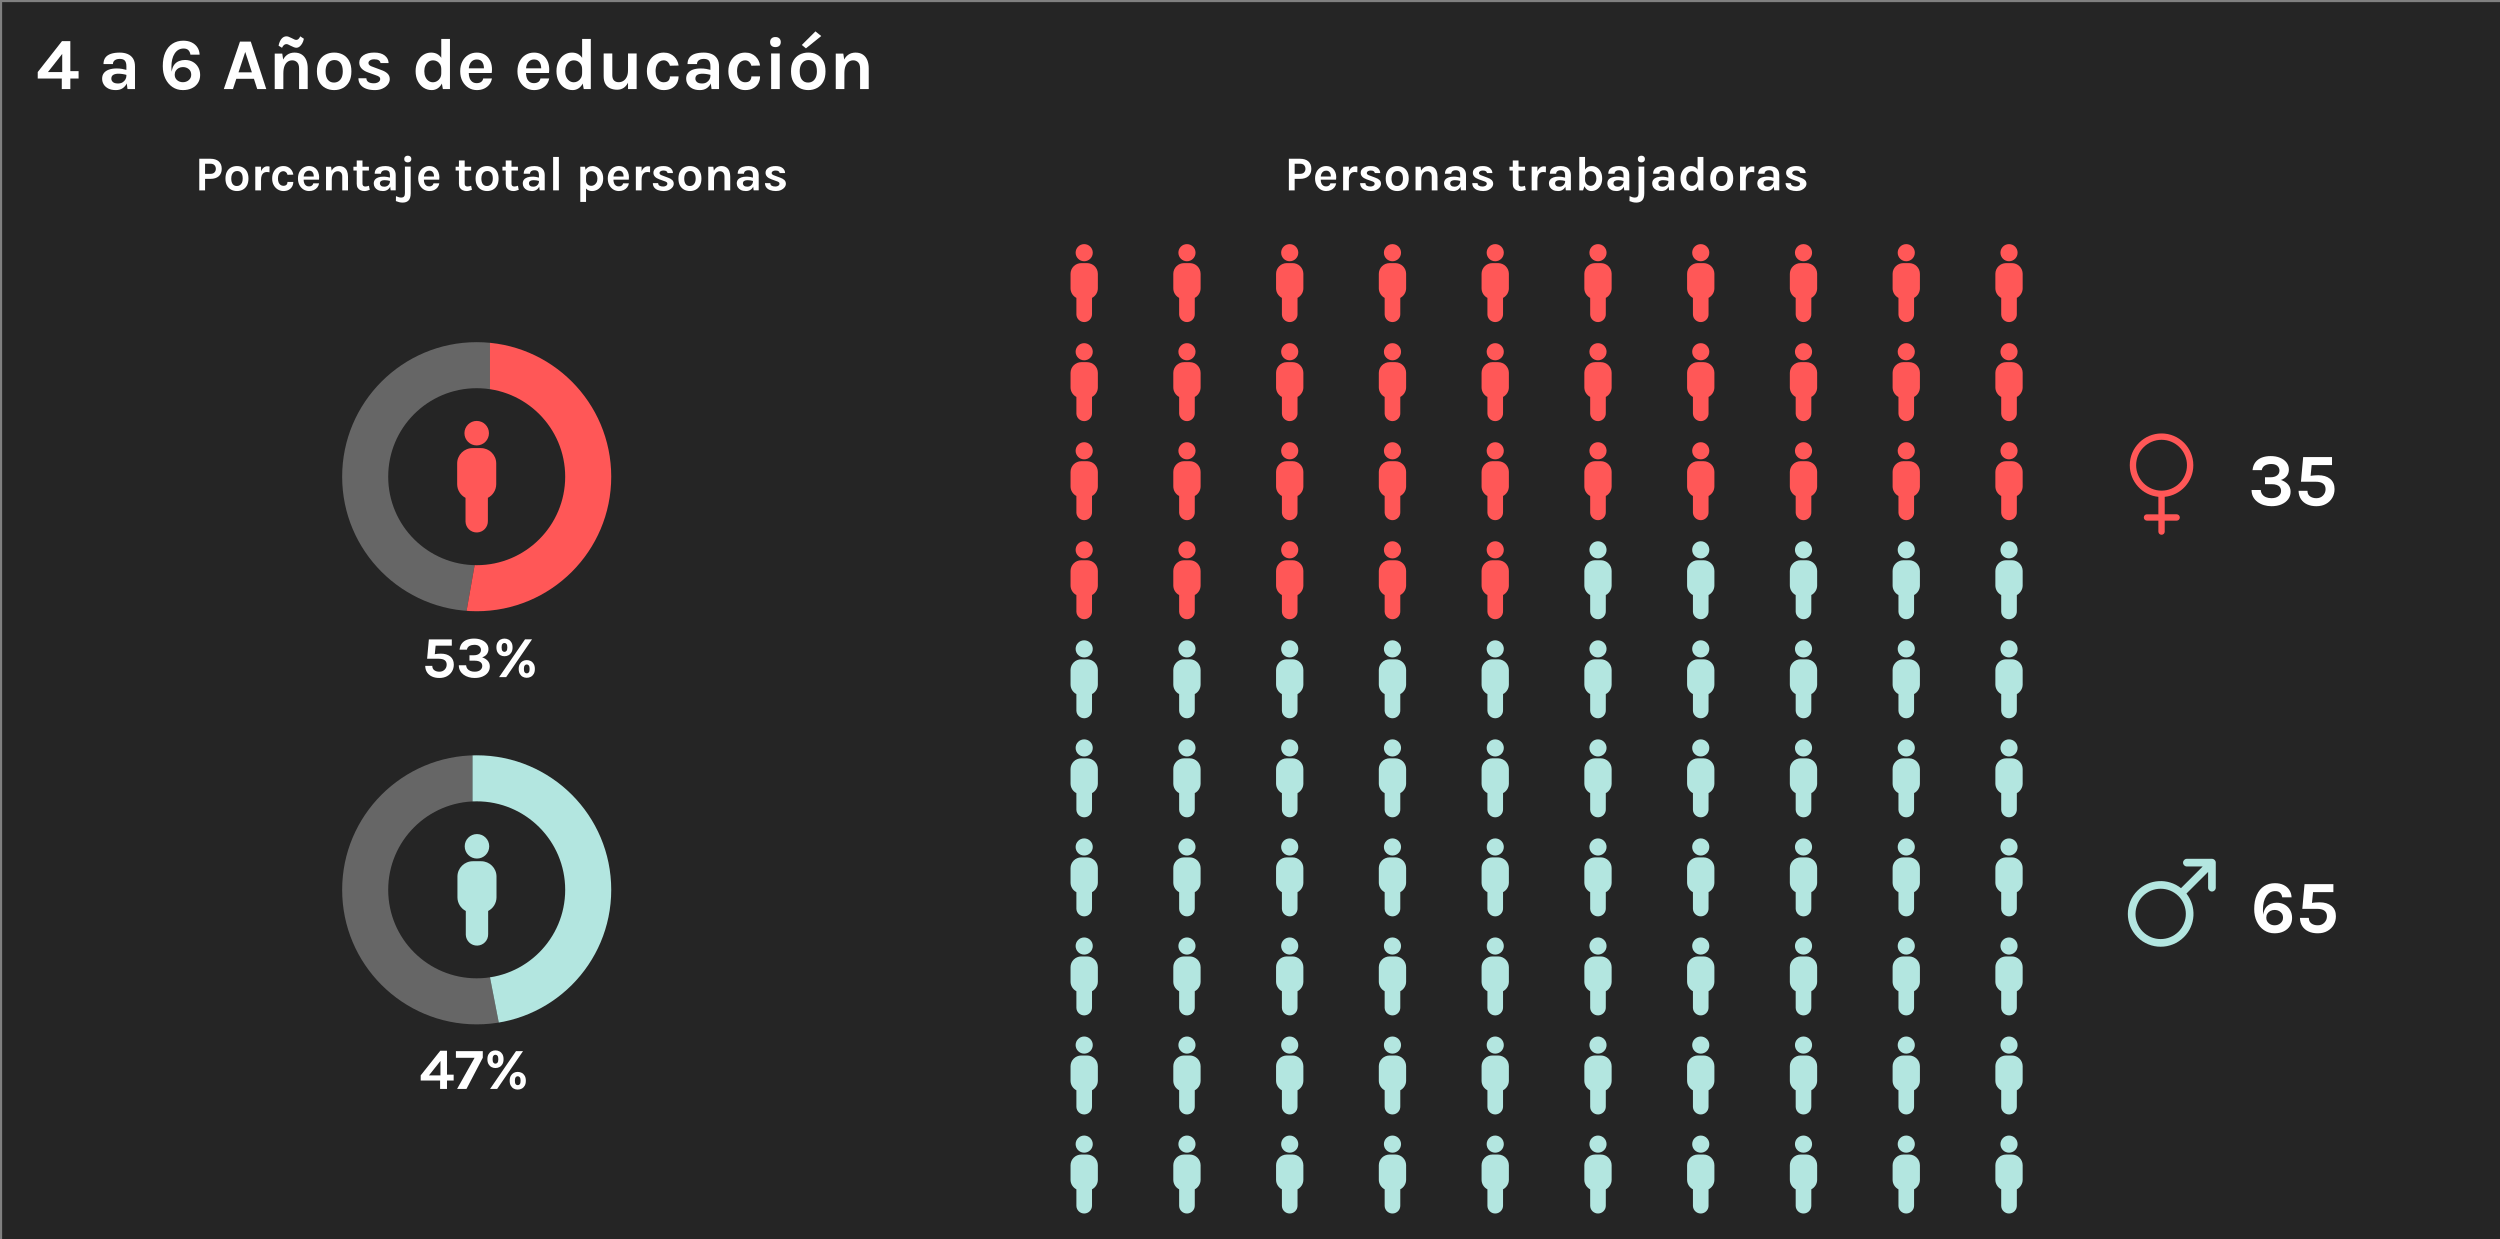 <?xml version="1.0" encoding="utf-8"?>
<!-- Generator: Adobe Illustrator 24.0.2, SVG Export Plug-In . SVG Version: 6.00 Build 0)  -->
<svg version="1.1" xmlns="http://www.w3.org/2000/svg" xmlns:xlink="http://www.w3.org/1999/xlink" x="0px" y="0px"
	 viewBox="0 0 2360 1170" style="enable-background:new 0 0 2360 1170;" xml:space="preserve">
<rect x="0" y="0" width="2360" height="1170" fill="#808080" stroke="none"/>
<style type="text/css">
	.st0{fill:#252525;}
	.st1{fill:#FFFFFF;}
	.st2{fill:#FF5757;}
	.st3{fill:#B3E6E0;}
	.st4{clip-path:url(#SVGID_2_);}
	.st5{fill:#7A7980;}
	.st6{clip-path:url(#SVGID_4_);}
	.st7{clip-path:url(#SVGID_6_);}
	.st8{fill:#666666;}
	.st9{clip-path:url(#SVGID_8_);}
	.st10{clip-path:url(#SVGID_10_);}
	.st11{clip-path:url(#SVGID_12_);}
	.st12{fill:#FF5757;stroke:#FF5757;stroke-width:0.75;stroke-miterlimit:10;}
	.st13{clip-path:url(#SVGID_14_);}
	.st14{clip-path:url(#SVGID_16_);}
	.st15{clip-path:url(#SVGID_18_);}
	.st16{clip-path:url(#SVGID_20_);}
	.st17{clip-path:url(#SVGID_22_);}
	.st18{clip-path:url(#SVGID_24_);}
</style>
<g id="Capa_2">
	<rect x="2" y="2" class="st0" width="2360" height="1170"/>
</g>
<g id="Capa_1">
	<g>
		<g>
			<path class="st1" d="M58.52,38.82h7.87v28.36h7.8v6.97h-7.8v9.94h-8.07v-9.94h-22.7v-6.14L58.52,38.82z M58.73,50.9L45.27,68.01
				h13.46V50.9z"/>
			<path class="st1" d="M109.37,85.05c-2.88,0-5.27-0.5-7.19-1.5c-1.92-1-3.36-2.32-4.33-3.95s-1.45-3.4-1.45-5.31
				c0-2.12,0.56-3.89,1.67-5.33c1.12-1.44,2.7-2.52,4.74-3.24s4.46-1.09,7.25-1.09c1.82,0,3.54,0.14,5.16,0.41
				c1.62,0.28,3.24,0.64,4.85,1.1v4.76c-1.26-0.41-2.65-0.74-4.14-0.97c-1.5-0.23-2.9-0.35-4.21-0.35c-1.93,0-3.52,0.36-4.76,1.07
				c-1.24,0.71-1.86,1.92-1.86,3.62c0,1.24,0.51,2.31,1.52,3.21c1.01,0.9,2.62,1.34,4.83,1.34c1.68,0,3.11-0.37,4.28-1.1
				s2.06-1.66,2.67-2.76c0.61-1.1,0.91-2.21,0.91-3.31h1.93c0,2.42-0.45,4.64-1.35,6.68c-0.9,2.04-2.22,3.66-3.98,4.88
				S111.97,85.05,109.37,85.05z M120.35,84.08l-1.04-8.14V62.49c0-2.35-0.48-4.08-1.43-5.21c-0.96-1.13-2.57-1.69-4.85-1.69
				c-1.31,0-2.45,0.2-3.42,0.59c-0.97,0.39-1.71,0.95-2.23,1.67s-0.78,1.6-0.78,2.64h-8.9c0-2.53,0.61-4.59,1.83-6.19
				c1.22-1.6,2.97-2.77,5.26-3.52c2.29-0.75,5.03-1.12,8.23-1.12c2.9,0,5.43,0.47,7.59,1.4s3.84,2.36,5.04,4.29s1.79,4.4,1.79,7.42
				v21.32H120.35z"/>
			<path class="st1" d="M172.65,85.05c-3.75,0-7.05-0.98-9.9-2.93c-2.85-1.96-5.08-4.63-6.68-8.02s-2.4-7.26-2.4-11.61
				c0-5.13,0.8-9.49,2.42-13.08c1.61-3.59,3.87-6.32,6.78-8.19c2.91-1.87,6.31-2.81,10.19-2.81c2.97,0,5.59,0.55,7.87,1.64
				c2.28,1.09,4.07,2.63,5.38,4.61c1.31,1.98,2.02,4.29,2.14,6.93h-8.69c-0.25-1.79-0.9-3.21-1.93-4.24
				c-1.03-1.04-2.53-1.55-4.48-1.55c-3.54,0-6.35,1.56-8.42,4.67c-2.07,3.12-3.11,7.35-3.11,12.71c0,0.69,0.02,1.44,0.05,2.24
				c0.04,0.8,0.11,1.58,0.22,2.31c0.37-2.83,1.18-5.05,2.43-6.66c1.25-1.61,2.77-2.75,4.54-3.43c1.77-0.68,3.63-1.02,5.59-1.02
				c2.81,0,5.28,0.61,7.42,1.83c2.14,1.22,3.82,2.9,5.04,5.04c1.22,2.14,1.83,4.59,1.83,7.35c0,2.83-0.68,5.31-2.05,7.45
				s-3.28,3.8-5.73,4.99C178.7,84.46,175.86,85.05,172.65,85.05z M172.65,77.6c2.16,0,4.01-0.65,5.55-1.95
				c1.54-1.3,2.31-3.02,2.31-5.16c0-2.23-0.77-3.98-2.31-5.26c-1.54-1.28-3.39-1.91-5.55-1.91c-1.43,0-2.72,0.3-3.88,0.9
				c-1.16,0.6-2.09,1.44-2.79,2.52c-0.7,1.08-1.05,2.33-1.05,3.76c0,2.14,0.75,3.86,2.26,5.16C168.68,76.95,170.51,77.6,172.65,77.6
				z"/>
			<path class="st1" d="M211.28,84.08l15.25-44.78h10.21l14.63,44.78h-8.56l-3.1-9.66h-16.63l-3.17,9.66H211.28z M225.15,68.28
				h12.63l-6.28-19.25L225.15,68.28z"/>
			<path class="st1" d="M259.34,84.08V50.62h7.11l1.03,6.62v26.84H259.34z M266.21,45.1l-3.24-1.97c0.55-2.78,1.48-4.95,2.78-6.5
				c1.3-1.55,2.83-2.33,4.61-2.33c0.67,0,1.36,0.13,2.09,0.38s1.71,0.7,2.95,1.34c1.17,0.6,2.05,1.02,2.64,1.28
				c0.59,0.25,1.16,0.38,1.71,0.38c0.67,0,1.32-0.27,1.97-0.81c0.64-0.54,1.21-1.4,1.69-2.57l3.45,2.28
				c-0.32,1.66-0.84,3.12-1.57,4.4s-1.56,2.28-2.5,3.02c-0.94,0.74-1.89,1.1-2.83,1.1c-0.83,0-1.65-0.16-2.47-0.48
				s-1.88-0.8-3.19-1.45c-1.08-0.6-1.89-1-2.42-1.21s-1.04-0.31-1.52-0.31c-0.74,0-1.44,0.24-2.12,0.71
				C267.55,42.83,266.87,43.74,266.21,45.1z M282.32,84.08v-19.6c0-2.48-0.6-4.36-1.79-5.62c-1.2-1.26-2.76-1.9-4.69-1.9
				c-1.63,0-3.08,0.45-4.33,1.35c-1.25,0.9-2.24,2.25-2.95,4.05c-0.71,1.81-1.07,4.05-1.07,6.75h-2.69c0-4.35,0.54-7.96,1.62-10.85
				c1.08-2.89,2.61-5.04,4.59-6.47c1.98-1.43,4.3-2.14,6.97-2.14c2.76,0,5.07,0.62,6.92,1.85s3.24,2.96,4.17,5.19
				c0.93,2.23,1.4,4.83,1.4,7.8v19.6H282.32z"/>
			<path class="st1" d="M315.51,85.05c-3.06,0-5.83-0.66-8.3-1.97c-2.47-1.31-4.43-3.27-5.88-5.88c-1.45-2.61-2.17-5.88-2.17-9.82
				c0-4,0.72-7.31,2.17-9.94c1.45-2.62,3.41-4.58,5.88-5.87c2.47-1.29,5.24-1.93,8.3-1.93c3.01,0,5.74,0.64,8.19,1.93
				c2.45,1.29,4.4,3.24,5.85,5.87s2.17,5.93,2.17,9.94c0,3.93-0.72,7.21-2.17,9.82c-1.45,2.61-3.4,4.57-5.85,5.88
				C321.25,84.39,318.52,85.05,315.51,85.05z M315.23,77.94c1.61,0,3.04-0.4,4.29-1.19c1.25-0.79,2.24-1.97,2.97-3.54
				c0.72-1.56,1.09-3.51,1.09-5.83c0-3.54-0.7-6.21-2.09-8c-1.39-1.79-3.29-2.69-5.71-2.69c-1.63,0-3.08,0.4-4.35,1.19
				c-1.27,0.79-2.26,1.98-2.98,3.57s-1.09,3.57-1.09,5.93c0,3.5,0.71,6.13,2.12,7.9C310.9,77.06,312.82,77.94,315.23,77.94z"/>
			<path class="st1" d="M353.87,85.05c-3.22,0-5.99-0.44-8.3-1.33c-2.31-0.88-4.09-2.16-5.33-3.83c-1.24-1.67-1.88-3.67-1.9-6.02
				h7.52c0.07,1.66,0.72,2.86,1.97,3.62c1.24,0.76,2.93,1.14,5.07,1.14c1.17,0,2.21-0.17,3.12-0.52c0.91-0.35,1.62-0.82,2.12-1.42
				c0.51-0.6,0.76-1.26,0.76-2c0-0.94-0.34-1.68-1.02-2.23c-0.68-0.54-1.76-1.04-3.26-1.5l-7.31-2.62
				c-2.62-0.94-4.63-2.19-6.04-3.73c-1.4-1.54-2.1-3.38-2.1-5.52c0-2.83,1.28-5.11,3.85-6.85c2.56-1.74,6-2.6,10.3-2.6
				c4.28,0,7.58,0.94,9.92,2.81c2.33,1.88,3.54,4.25,3.61,7.12h-7.66c-0.12-1.1-0.64-1.98-1.59-2.62c-0.94-0.64-2.37-0.97-4.28-0.97
				c-1.72,0-3.08,0.35-4.05,1.05s-1.47,1.52-1.47,2.47c0,1.59,1.36,2.78,4.07,3.59l7.93,2.97c2.58,0.87,4.58,2,6,3.38
				s2.14,3.13,2.14,5.24c0,1.77-0.59,3.44-1.78,5.02c-1.18,1.58-2.83,2.86-4.95,3.85C359.1,84.56,356.65,85.05,353.87,85.05z"/>
			<path class="st1" d="M407.59,85.05c-2.81,0-5.36-0.74-7.68-2.22s-4.15-3.57-5.52-6.25c-1.37-2.68-2.05-5.81-2.05-9.4
				c0-3.54,0.66-6.63,1.98-9.26c1.32-2.63,3.09-4.67,5.31-6.11s4.69-2.16,7.4-2.16c2.48,0,4.63,0.59,6.45,1.78
				c1.82,1.19,3.21,2.94,4.17,5.26s1.45,5.17,1.45,8.56h-2.55c0-1.75-0.36-3.24-1.07-4.47c-0.71-1.23-1.65-2.17-2.81-2.83
				c-1.16-0.66-2.42-0.98-3.78-0.98c-1.63,0-3.08,0.43-4.33,1.28s-2.24,2.04-2.95,3.57c-0.71,1.53-1.07,3.32-1.07,5.37
				c0,2.12,0.36,3.96,1.07,5.52c0.71,1.56,1.7,2.78,2.95,3.66s2.67,1.31,4.26,1.31c1.29,0,2.52-0.35,3.71-1.05s2.15-1.68,2.9-2.95
				c0.75-1.26,1.12-2.74,1.12-4.42h2.55c0,3.52-0.52,6.45-1.57,8.78c-1.05,2.33-2.44,4.09-4.19,5.26S409.68,85.05,407.59,85.05z
				 M418.07,84.08l-1.52-8.28V36.75h8.21v47.33H418.07z"/>
			<path class="st1" d="M450.09,85.05c-2.85,0-5.46-0.74-7.83-2.21s-4.27-3.54-5.69-6.19s-2.14-5.77-2.14-9.33
				c0-3.68,0.71-6.84,2.12-9.49c1.41-2.64,3.31-4.67,5.67-6.07c2.37-1.4,4.99-2.1,7.87-2.1c2.67,0,4.97,0.53,6.92,1.6
				c1.94,1.07,3.51,2.52,4.69,4.35c1.18,1.83,1.98,3.89,2.4,6.19c0.41,2.3,0.44,4.67,0.07,7.11h-23.25v-4.42h17.49l-1.59,1.04
				c0.07-1.08,0.02-2.17-0.16-3.28c-0.17-1.1-0.5-2.12-0.98-3.04c-0.48-0.92-1.17-1.66-2.05-2.23c-0.89-0.56-2.02-0.84-3.4-0.84
				c-1.66,0-3.06,0.41-4.21,1.24c-1.15,0.83-2.02,1.96-2.62,3.38c-0.6,1.43-0.9,3.04-0.9,4.83v3.24c0,1.89,0.28,3.55,0.84,5
				s1.4,2.59,2.52,3.42c1.12,0.83,2.52,1.24,4.23,1.24c1.59,0,2.92-0.37,4-1.1c1.08-0.74,1.77-1.84,2.07-3.31h8.21
				c-0.35,2.16-1.16,4.07-2.43,5.71s-2.93,2.93-4.95,3.86C454.97,84.58,452.67,85.05,450.09,85.05z"/>
			<path class="st1" d="M504.12,85.05c-2.85,0-5.46-0.74-7.83-2.21s-4.27-3.54-5.69-6.19s-2.14-5.77-2.14-9.33
				c0-3.68,0.71-6.84,2.12-9.49c1.41-2.64,3.31-4.67,5.67-6.07c2.37-1.4,4.99-2.1,7.87-2.1c2.67,0,4.97,0.53,6.92,1.6
				c1.94,1.07,3.51,2.52,4.69,4.35c1.18,1.83,1.98,3.89,2.4,6.19c0.41,2.3,0.44,4.67,0.07,7.11h-23.25v-4.42h17.49l-1.59,1.04
				c0.07-1.08,0.02-2.17-0.16-3.28c-0.17-1.1-0.5-2.12-0.98-3.04c-0.48-0.92-1.17-1.66-2.05-2.23c-0.89-0.56-2.02-0.84-3.4-0.84
				c-1.66,0-3.06,0.41-4.21,1.24c-1.15,0.83-2.02,1.96-2.62,3.38c-0.6,1.43-0.9,3.04-0.9,4.83v3.24c0,1.89,0.28,3.55,0.84,5
				s1.4,2.59,2.52,3.42c1.12,0.83,2.52,1.24,4.23,1.24c1.59,0,2.92-0.37,4-1.1c1.08-0.74,1.77-1.84,2.07-3.31h8.21
				c-0.35,2.16-1.16,4.07-2.43,5.71s-2.93,2.93-4.95,3.86C508.99,84.58,506.69,85.05,504.12,85.05z"/>
			<path class="st1" d="M540.55,85.05c-2.81,0-5.36-0.74-7.68-2.22s-4.15-3.57-5.52-6.25c-1.37-2.68-2.05-5.81-2.05-9.4
				c0-3.54,0.66-6.63,1.98-9.26c1.32-2.63,3.09-4.67,5.31-6.11s4.69-2.16,7.4-2.16c2.48,0,4.63,0.59,6.45,1.78
				c1.82,1.19,3.21,2.94,4.17,5.26s1.45,5.17,1.45,8.56h-2.55c0-1.75-0.36-3.24-1.07-4.47c-0.71-1.23-1.65-2.17-2.81-2.83
				c-1.16-0.66-2.42-0.98-3.78-0.98c-1.63,0-3.08,0.43-4.33,1.28s-2.24,2.04-2.95,3.57c-0.71,1.53-1.07,3.32-1.07,5.37
				c0,2.12,0.36,3.96,1.07,5.52c0.71,1.56,1.7,2.78,2.95,3.66s2.67,1.31,4.26,1.31c1.29,0,2.52-0.35,3.71-1.05s2.15-1.68,2.9-2.95
				c0.75-1.26,1.12-2.74,1.12-4.42h2.55c0,3.52-0.52,6.45-1.57,8.78c-1.05,2.33-2.44,4.09-4.19,5.26S542.64,85.05,540.55,85.05z
				 M551.04,84.08l-1.52-8.28V36.75h8.21v47.33H551.04z"/>
			<path class="st1" d="M569.87,50.48h8.14v20.56c0,2.19,0.54,3.82,1.62,4.92c1.08,1.09,2.56,1.64,4.45,1.64
				c1.61,0,3.08-0.42,4.4-1.26c1.32-0.84,2.38-2.08,3.17-3.73c0.79-1.64,1.19-3.69,1.19-6.12h2.21c0,4.09-0.53,7.49-1.59,10.18
				c-1.06,2.69-2.52,4.7-4.38,6.04s-4.01,2-6.45,2c-2.39,0-4.55-0.43-6.49-1.28c-1.93-0.85-3.46-2.22-4.59-4.11
				c-1.13-1.89-1.69-4.37-1.69-7.45V50.48z M592.85,50.48h8.14v33.6h-8.14V50.48z"/>
			<path class="st1" d="M626.52,85.05c-2.81,0-5.41-0.73-7.81-2.19s-4.35-3.52-5.83-6.18c-1.48-2.66-2.22-5.78-2.22-9.37
				c0-3.79,0.74-7.01,2.22-9.64c1.48-2.63,3.43-4.63,5.83-5.99c2.4-1.36,5.01-2.04,7.81-2.04c2.18,0,4.11,0.35,5.78,1.05
				c1.67,0.7,3.09,1.65,4.26,2.83c1.17,1.19,2.09,2.5,2.76,3.95c0.67,1.45,1.09,2.91,1.28,4.38l-8.21,0.21
				c-0.37-1.47-1.05-2.69-2.05-3.66c-1-0.97-2.29-1.45-3.88-1.45c-1.31,0-2.54,0.36-3.69,1.09c-1.15,0.72-2.09,1.85-2.81,3.36
				c-0.72,1.52-1.09,3.48-1.09,5.9c0,2.3,0.34,4.21,1.02,5.74c0.68,1.53,1.59,2.68,2.74,3.45c1.15,0.77,2.43,1.16,3.83,1.16
				c2.07,0,3.58-0.5,4.52-1.5c0.94-1,1.41-2.34,1.41-4.02h8.21c0,2.37-0.54,4.53-1.62,6.49c-1.08,1.96-2.67,3.51-4.76,4.67
				C632.12,84.47,629.56,85.05,626.52,85.05z"/>
			<path class="st1" d="M660.71,85.05c-2.88,0-5.27-0.5-7.19-1.5c-1.92-1-3.36-2.32-4.33-3.95s-1.45-3.4-1.45-5.31
				c0-2.12,0.56-3.89,1.67-5.33c1.12-1.44,2.7-2.52,4.74-3.24s4.46-1.09,7.25-1.09c1.82,0,3.54,0.14,5.16,0.41
				c1.62,0.28,3.24,0.64,4.85,1.1v4.76c-1.26-0.41-2.65-0.74-4.14-0.97c-1.5-0.23-2.9-0.35-4.21-0.35c-1.93,0-3.52,0.36-4.76,1.07
				c-1.24,0.71-1.86,1.92-1.86,3.62c0,1.24,0.51,2.31,1.52,3.21c1.01,0.9,2.62,1.34,4.83,1.34c1.68,0,3.11-0.37,4.28-1.1
				s2.06-1.66,2.67-2.76c0.61-1.1,0.91-2.21,0.91-3.31h1.93c0,2.42-0.45,4.64-1.35,6.68c-0.9,2.04-2.22,3.66-3.98,4.88
				S663.31,85.05,660.71,85.05z M671.68,84.08l-1.04-8.14V62.49c0-2.35-0.48-4.08-1.43-5.21c-0.96-1.13-2.57-1.69-4.85-1.69
				c-1.31,0-2.45,0.2-3.42,0.59c-0.97,0.39-1.71,0.95-2.23,1.67s-0.78,1.6-0.78,2.64h-8.9c0-2.53,0.61-4.59,1.83-6.19
				c1.22-1.6,2.97-2.77,5.26-3.52c2.29-0.75,5.03-1.12,8.23-1.12c2.9,0,5.43,0.47,7.59,1.4s3.84,2.36,5.04,4.29s1.79,4.4,1.79,7.42
				v21.32H671.68z"/>
			<path class="st1" d="M703.42,85.05c-2.81,0-5.41-0.73-7.81-2.19s-4.35-3.52-5.83-6.18c-1.48-2.66-2.22-5.78-2.22-9.37
				c0-3.79,0.74-7.01,2.22-9.64c1.48-2.63,3.43-4.63,5.83-5.99c2.4-1.36,5.01-2.04,7.81-2.04c2.18,0,4.11,0.35,5.78,1.05
				c1.67,0.7,3.09,1.65,4.26,2.83c1.17,1.19,2.09,2.5,2.76,3.95c0.67,1.45,1.09,2.91,1.28,4.38l-8.21,0.21
				c-0.37-1.47-1.05-2.69-2.05-3.66c-1-0.97-2.29-1.45-3.88-1.45c-1.31,0-2.54,0.36-3.69,1.09c-1.15,0.72-2.09,1.85-2.81,3.36
				c-0.72,1.52-1.09,3.48-1.09,5.9c0,2.3,0.34,4.21,1.02,5.74c0.68,1.53,1.59,2.68,2.74,3.45c1.15,0.77,2.43,1.16,3.83,1.16
				c2.07,0,3.58-0.5,4.52-1.5c0.94-1,1.41-2.34,1.41-4.02h8.21c0,2.37-0.54,4.53-1.62,6.49c-1.08,1.96-2.67,3.51-4.76,4.67
				C709.02,84.47,706.46,85.05,703.42,85.05z"/>
			<path class="st1" d="M732.02,44.48c-1.59,0-2.82-0.42-3.71-1.26c-0.89-0.84-1.33-2.01-1.33-3.5c0-1.45,0.44-2.6,1.33-3.47
				c0.88-0.86,2.12-1.29,3.71-1.29c1.54,0,2.77,0.43,3.67,1.29c0.91,0.86,1.36,2.02,1.36,3.47c0,1.5-0.45,2.66-1.36,3.5
				C734.79,44.06,733.56,44.48,732.02,44.48z M727.95,84.08v-33.6h8.14v33.6H727.95z"/>
			<path class="st1" d="M763.07,85.05c-3.06,0-5.83-0.66-8.3-1.97c-2.47-1.31-4.43-3.27-5.88-5.88c-1.45-2.61-2.17-5.88-2.17-9.82
				c0-4,0.72-7.31,2.17-9.94c1.45-2.62,3.41-4.58,5.88-5.87c2.47-1.29,5.24-1.93,8.3-1.93c3.01,0,5.74,0.64,8.19,1.93
				c2.45,1.29,4.4,3.24,5.85,5.87s2.17,5.93,2.17,9.94c0,3.93-0.72,7.21-2.17,9.82c-1.45,2.61-3.4,4.57-5.85,5.88
				C768.81,84.39,766.08,85.05,763.07,85.05z M762.8,77.94c1.61,0,3.04-0.4,4.29-1.19c1.25-0.79,2.24-1.97,2.97-3.54
				c0.72-1.56,1.09-3.51,1.09-5.83c0-3.54-0.7-6.21-2.09-8c-1.39-1.79-3.29-2.69-5.71-2.69c-1.63,0-3.08,0.4-4.35,1.19
				c-1.27,0.79-2.26,1.98-2.98,3.57s-1.09,3.57-1.09,5.93c0,3.5,0.71,6.13,2.12,7.9C758.47,77.06,760.38,77.94,762.8,77.94z
				 M760.79,45.65l-3.9-3.17l12.9-12.87l5.45,4.42L760.79,45.65z"/>
			<path class="st1" d="M788.95,84.08V50.62h7.11l1.03,6.62v26.84H788.95z M811.92,84.08v-19.6c0-2.48-0.6-4.36-1.79-5.62
				c-1.2-1.26-2.76-1.9-4.69-1.9c-1.63,0-3.08,0.45-4.33,1.35c-1.25,0.9-2.24,2.25-2.95,4.05c-0.71,1.81-1.07,4.05-1.07,6.75h-2.69
				c0-4.35,0.54-7.96,1.62-10.85c1.08-2.89,2.61-5.04,4.59-6.47c1.98-1.43,4.3-2.14,6.97-2.14c2.76,0,5.07,0.62,6.92,1.85
				s3.24,2.96,4.17,5.19c0.93,2.23,1.4,4.83,1.4,7.8v19.6H811.92z"/>
		</g>
	</g>
	<g>
		<circle class="st2" cx="1023.48" cy="238.54" r="8.09"/>
		<path class="st2" d="M1036.37,258.49v13.7c-0.01,3.79-2.13,7.26-5.51,9v15.22c0.14,4.07-3.05,7.49-7.12,7.63
			c-4.07,0.14-7.49-3.05-7.63-7.12c-0.01-0.17-0.01-0.34,0-0.5V281.2c-3.38-1.74-5.5-5.21-5.52-9.01v-13.7
			c0.02-5.58,4.55-10.09,10.12-10.11h5.52C1031.82,248.4,1036.35,252.91,1036.37,258.49z"/>
		<circle class="st2" cx="1023.48" cy="332.04" r="8.09"/>
		<path class="st2" d="M1036.37,351.99v13.7c-0.01,3.79-2.13,7.26-5.51,9v15.22c0.14,4.07-3.05,7.49-7.12,7.63
			c-4.07,0.14-7.49-3.05-7.63-7.12c-0.01-0.17-0.01-0.34,0-0.5V374.7c-3.38-1.74-5.5-5.21-5.52-9.01v-13.7
			c0.02-5.58,4.55-10.09,10.12-10.11h5.52C1031.82,341.9,1036.35,346.41,1036.37,351.99z"/>
		<circle class="st2" cx="1023.48" cy="425.55" r="8.09"/>
		<path class="st2" d="M1036.37,445.49v13.7c-0.01,3.79-2.13,7.26-5.51,9v15.22c0.14,4.07-3.05,7.49-7.12,7.63
			c-4.07,0.14-7.49-3.05-7.63-7.12c-0.01-0.17-0.01-0.34,0-0.5V468.2c-3.38-1.74-5.5-5.21-5.52-9.01v-13.7
			c0.02-5.58,4.55-10.09,10.12-10.11h5.52C1031.82,435.4,1036.35,439.91,1036.37,445.49z"/>
		<circle class="st2" cx="1023.48" cy="519.05" r="8.09"/>
		<path class="st3" d="M1036.37,632.49v13.7c-0.01,3.79-2.13,7.26-5.51,9v15.22c0.14,4.07-3.05,7.49-7.12,7.63s-7.49-3.05-7.63-7.12
			c-0.01-0.17-0.01-0.34,0-0.5V655.2c-3.38-1.74-5.5-5.21-5.52-9.01v-13.7c0.02-5.58,4.55-10.09,10.12-10.11h5.52
			C1031.82,622.4,1036.35,626.91,1036.37,632.49z"/>
		<circle class="st3" cx="1023.48" cy="706.05" r="8.09"/>
		<path class="st3" d="M1036.37,725.99v13.7c-0.01,3.79-2.13,7.26-5.51,9v15.22c0.14,4.07-3.05,7.49-7.12,7.63s-7.49-3.05-7.63-7.12
			c-0.01-0.17-0.01-0.34,0-0.5V748.7c-3.38-1.74-5.5-5.21-5.52-9.01v-13.7c0.02-5.58,4.55-10.09,10.12-10.11h5.52
			C1031.82,715.9,1036.35,720.41,1036.37,725.99z"/>
		<circle class="st3" cx="1023.48" cy="799.55" r="8.09"/>
		<path class="st3" d="M1036.37,819.49v13.7c-0.01,3.79-2.13,7.26-5.51,9v15.22c0.14,4.07-3.05,7.49-7.12,7.63
			c-4.07,0.14-7.49-3.05-7.63-7.12c-0.01-0.17-0.01-0.34,0-0.5V842.2c-3.38-1.74-5.5-5.21-5.52-9.01v-13.7
			c0.02-5.58,4.55-10.09,10.12-10.11h5.52C1031.82,809.4,1036.35,813.92,1036.37,819.49z"/>
		<circle class="st3" cx="1023.48" cy="893.05" r="8.09"/>
		<path class="st3" d="M1036.37,912.99v13.7c-0.01,3.79-2.13,7.26-5.51,9v15.22c0.14,4.07-3.05,7.49-7.12,7.63s-7.49-3.05-7.63-7.12
			c-0.01-0.17-0.01-0.34,0-0.5V935.7c-3.38-1.74-5.5-5.21-5.52-9.01v-13.7c0.02-5.58,4.55-10.09,10.12-10.11h5.52
			C1031.82,902.9,1036.35,907.42,1036.37,912.99z"/>
		<circle class="st3" cx="1023.48" cy="986.55" r="8.09"/>
		<path class="st3" d="M1036.37,1006.5v13.7c-0.01,3.79-2.13,7.26-5.51,9v15.22c0.14,4.07-3.05,7.49-7.12,7.63
			c-4.07,0.14-7.49-3.05-7.63-7.12c-0.01-0.17-0.01-0.34,0-0.5v-15.21c-3.38-1.74-5.5-5.21-5.52-9.01v-13.7
			c0.02-5.58,4.55-10.09,10.12-10.11h5.52C1031.82,996.4,1036.35,1000.92,1036.37,1006.5z"/>
		<circle class="st3" cx="1023.48" cy="1080.05" r="8.09"/>
		<path class="st3" d="M1036.37,1100v13.7c-0.01,3.79-2.13,7.26-5.51,9v15.22c0.14,4.07-3.05,7.49-7.12,7.63s-7.49-3.05-7.63-7.12
			c-0.01-0.17-0.01-0.34,0-0.5v-15.21c-3.38-1.74-5.5-5.21-5.52-9.01V1100c0.02-5.58,4.55-10.09,10.12-10.11h5.52
			C1031.82,1089.9,1036.35,1094.42,1036.37,1100z"/>
		<path class="st2" d="M1036.37,538.99v13.7c-0.01,3.79-2.13,7.26-5.51,9v15.22c0.14,4.07-3.05,7.49-7.12,7.63s-7.49-3.05-7.63-7.12
			c-0.01-0.17-0.01-0.34,0-0.5V561.7c-3.38-1.74-5.5-5.21-5.52-9.01v-13.7c0.02-5.58,4.55-10.09,10.12-10.11h5.52
			C1031.82,528.9,1036.35,533.41,1036.37,538.99z"/>
		<circle class="st3" cx="1023.48" cy="612.55" r="8.09"/>
		<circle class="st2" cx="1120.49" cy="238.54" r="8.09"/>
		<path class="st2" d="M1133.37,258.49v13.7c-0.01,3.79-2.13,7.26-5.51,9v15.22c0.14,4.07-3.05,7.49-7.12,7.63
			c-4.07,0.14-7.49-3.05-7.63-7.12c-0.01-0.17-0.01-0.34,0-0.5V281.2c-3.38-1.74-5.5-5.21-5.52-9.01v-13.7
			c0.02-5.58,4.55-10.09,10.12-10.11h5.52C1128.83,248.4,1133.35,252.91,1133.37,258.49z"/>
		<circle class="st2" cx="1120.49" cy="332.04" r="8.09"/>
		<path class="st2" d="M1133.37,351.99v13.7c-0.01,3.79-2.13,7.26-5.51,9v15.22c0.14,4.07-3.05,7.49-7.12,7.63
			c-4.07,0.14-7.49-3.05-7.63-7.12c-0.01-0.17-0.01-0.34,0-0.5V374.7c-3.38-1.74-5.5-5.21-5.52-9.01v-13.7
			c0.02-5.58,4.55-10.09,10.12-10.11h5.52C1128.83,341.9,1133.35,346.41,1133.37,351.99z"/>
		<circle class="st2" cx="1120.49" cy="425.55" r="8.09"/>
		<path class="st2" d="M1133.37,445.49v13.7c-0.01,3.79-2.13,7.26-5.51,9v15.22c0.14,4.07-3.05,7.49-7.12,7.63
			c-4.07,0.14-7.49-3.05-7.63-7.12c-0.01-0.17-0.01-0.34,0-0.5V468.2c-3.38-1.74-5.5-5.21-5.52-9.01v-13.7
			c0.02-5.58,4.55-10.09,10.12-10.11h5.52C1128.83,435.4,1133.35,439.91,1133.37,445.49z"/>
		<circle class="st2" cx="1120.49" cy="519.05" r="8.09"/>
		<path class="st2" d="M1133.37,538.99v13.7c-0.01,3.79-2.13,7.26-5.51,9v15.22c0.14,4.07-3.05,7.49-7.12,7.63s-7.49-3.05-7.63-7.12
			c-0.01-0.17-0.01-0.34,0-0.5V561.7c-3.38-1.74-5.5-5.21-5.52-9.01v-13.7c0.02-5.58,4.55-10.09,10.12-10.11h5.52
			C1128.83,528.9,1133.35,533.41,1133.37,538.99z"/>
		<circle class="st3" cx="1120.49" cy="612.55" r="8.09"/>
		<path class="st3" d="M1133.37,632.49v13.7c-0.01,3.79-2.13,7.26-5.51,9v15.22c0.14,4.07-3.05,7.49-7.12,7.63s-7.49-3.05-7.63-7.12
			c-0.01-0.17-0.01-0.34,0-0.5V655.2c-3.38-1.74-5.5-5.21-5.52-9.01v-13.7c0.02-5.58,4.55-10.09,10.12-10.11h5.52
			C1128.83,622.4,1133.35,626.91,1133.37,632.49z"/>
		<circle class="st3" cx="1120.49" cy="706.05" r="8.09"/>
		<path class="st3" d="M1133.37,725.99v13.7c-0.01,3.79-2.13,7.26-5.51,9v15.22c0.14,4.07-3.05,7.49-7.12,7.63s-7.49-3.05-7.63-7.12
			c-0.01-0.17-0.01-0.34,0-0.5V748.7c-3.38-1.74-5.5-5.21-5.52-9.01v-13.7c0.02-5.58,4.55-10.09,10.12-10.11h5.52
			C1128.83,715.9,1133.35,720.41,1133.37,725.99z"/>
		<circle class="st3" cx="1120.49" cy="799.55" r="8.09"/>
		<path class="st3" d="M1133.37,819.49v13.7c-0.01,3.79-2.13,7.26-5.51,9v15.22c0.14,4.07-3.05,7.49-7.12,7.63
			c-4.07,0.14-7.49-3.05-7.63-7.12c-0.01-0.17-0.01-0.34,0-0.5V842.2c-3.38-1.74-5.5-5.21-5.52-9.01v-13.7
			c0.02-5.58,4.55-10.09,10.12-10.11h5.52C1128.83,809.4,1133.35,813.92,1133.37,819.49z"/>
		<circle class="st3" cx="1120.49" cy="893.05" r="8.09"/>
		<path class="st3" d="M1133.37,912.99v13.7c-0.01,3.79-2.13,7.26-5.51,9v15.22c0.14,4.07-3.05,7.49-7.12,7.63s-7.49-3.05-7.63-7.12
			c-0.01-0.17-0.01-0.34,0-0.5V935.7c-3.38-1.74-5.5-5.21-5.52-9.01v-13.7c0.02-5.58,4.55-10.09,10.12-10.11h5.52
			C1128.83,902.9,1133.35,907.42,1133.37,912.99z"/>
		<circle class="st3" cx="1120.49" cy="986.55" r="8.09"/>
		<path class="st3" d="M1133.37,1006.5v13.7c-0.01,3.79-2.13,7.26-5.51,9v15.22c0.14,4.07-3.05,7.49-7.12,7.63
			c-4.07,0.14-7.49-3.05-7.63-7.12c-0.01-0.17-0.01-0.34,0-0.5v-15.21c-3.38-1.74-5.5-5.21-5.52-9.01v-13.7
			c0.02-5.58,4.55-10.09,10.12-10.11h5.52C1128.83,996.4,1133.35,1000.92,1133.37,1006.5z"/>
		<circle class="st3" cx="1120.49" cy="1080.05" r="8.09"/>
		<path class="st3" d="M1133.37,1100v13.7c-0.01,3.79-2.13,7.26-5.51,9v15.22c0.14,4.07-3.05,7.49-7.12,7.63s-7.49-3.05-7.63-7.12
			c-0.01-0.17-0.01-0.34,0-0.5v-15.21c-3.38-1.74-5.5-5.21-5.52-9.01V1100c0.02-5.58,4.55-10.09,10.12-10.11h5.52
			C1128.83,1089.9,1133.35,1094.42,1133.37,1100z"/>
		<circle class="st2" cx="1217.49" cy="238.54" r="8.09"/>
		<path class="st2" d="M1230.38,258.49v13.7c-0.01,3.79-2.13,7.26-5.51,9v15.22c0.14,4.07-3.05,7.49-7.12,7.63
			c-4.07,0.14-7.49-3.05-7.63-7.12c-0.01-0.17-0.01-0.34,0-0.5V281.2c-3.38-1.74-5.5-5.21-5.52-9.01v-13.7
			c0.02-5.58,4.55-10.09,10.12-10.11h5.52C1225.83,248.4,1230.35,252.91,1230.38,258.49z"/>
		<circle class="st2" cx="1217.49" cy="332.04" r="8.09"/>
		<path class="st2" d="M1230.38,351.99v13.7c-0.01,3.79-2.13,7.26-5.51,9v15.22c0.14,4.07-3.05,7.49-7.12,7.63
			c-4.07,0.14-7.49-3.05-7.63-7.12c-0.01-0.17-0.01-0.34,0-0.5V374.7c-3.38-1.74-5.5-5.21-5.52-9.01v-13.7
			c0.02-5.58,4.55-10.09,10.12-10.11h5.52C1225.83,341.9,1230.35,346.41,1230.38,351.99z"/>
		<circle class="st2" cx="1217.49" cy="425.55" r="8.09"/>
		<path class="st2" d="M1230.38,445.49v13.7c-0.01,3.79-2.13,7.26-5.51,9v15.22c0.14,4.07-3.05,7.49-7.12,7.63
			c-4.07,0.14-7.49-3.05-7.63-7.12c-0.01-0.17-0.01-0.34,0-0.5V468.2c-3.38-1.74-5.5-5.21-5.52-9.01v-13.7
			c0.02-5.58,4.55-10.09,10.12-10.11h5.52C1225.83,435.4,1230.35,439.91,1230.38,445.49z"/>
		<circle class="st2" cx="1217.49" cy="519.05" r="8.09"/>
		<path class="st2" d="M1230.38,538.99v13.7c-0.01,3.79-2.13,7.26-5.51,9v15.22c0.14,4.07-3.05,7.49-7.12,7.63s-7.49-3.05-7.63-7.12
			c-0.01-0.17-0.01-0.34,0-0.5V561.7c-3.38-1.74-5.5-5.21-5.52-9.01v-13.7c0.02-5.58,4.55-10.09,10.12-10.11h5.52
			C1225.83,528.9,1230.35,533.41,1230.38,538.99z"/>
		<circle class="st3" cx="1217.49" cy="612.55" r="8.09"/>
		<path class="st3" d="M1230.38,632.49v13.7c-0.01,3.79-2.13,7.26-5.51,9v15.22c0.14,4.07-3.05,7.49-7.12,7.63s-7.49-3.05-7.63-7.12
			c-0.01-0.17-0.01-0.34,0-0.5V655.2c-3.38-1.74-5.5-5.21-5.52-9.01v-13.7c0.02-5.58,4.55-10.09,10.12-10.11h5.52
			C1225.83,622.4,1230.35,626.91,1230.38,632.49z"/>
		<circle class="st3" cx="1217.49" cy="706.05" r="8.09"/>
		<path class="st3" d="M1230.38,725.99v13.7c-0.01,3.79-2.13,7.26-5.51,9v15.22c0.14,4.07-3.05,7.49-7.12,7.63s-7.49-3.05-7.63-7.12
			c-0.01-0.17-0.01-0.34,0-0.5V748.7c-3.38-1.74-5.5-5.21-5.52-9.01v-13.7c0.02-5.58,4.55-10.09,10.12-10.11h5.52
			C1225.83,715.9,1230.35,720.41,1230.38,725.99z"/>
		<circle class="st3" cx="1217.49" cy="799.55" r="8.09"/>
		<path class="st3" d="M1230.38,819.49v13.7c-0.01,3.79-2.13,7.26-5.51,9v15.22c0.14,4.07-3.05,7.49-7.12,7.63
			c-4.07,0.14-7.49-3.05-7.63-7.12c-0.01-0.17-0.01-0.34,0-0.5V842.2c-3.38-1.74-5.5-5.21-5.52-9.01v-13.7
			c0.02-5.58,4.55-10.09,10.12-10.11h5.52C1225.83,809.4,1230.35,813.92,1230.38,819.49z"/>
		<circle class="st3" cx="1217.49" cy="893.05" r="8.09"/>
		<path class="st3" d="M1230.38,912.99v13.7c-0.01,3.79-2.13,7.26-5.51,9v15.22c0.14,4.07-3.05,7.49-7.12,7.63s-7.49-3.05-7.63-7.12
			c-0.01-0.17-0.01-0.34,0-0.5V935.7c-3.38-1.74-5.5-5.21-5.52-9.01v-13.7c0.02-5.58,4.55-10.09,10.12-10.11h5.52
			C1225.83,902.9,1230.35,907.42,1230.38,912.99z"/>
		<circle class="st3" cx="1217.49" cy="986.55" r="8.09"/>
		<path class="st3" d="M1230.38,1006.5v13.7c-0.01,3.79-2.13,7.26-5.51,9v15.22c0.14,4.07-3.05,7.49-7.12,7.63
			c-4.07,0.14-7.49-3.05-7.63-7.12c-0.01-0.17-0.01-0.34,0-0.5v-15.21c-3.38-1.74-5.5-5.21-5.52-9.01v-13.7
			c0.02-5.58,4.55-10.09,10.12-10.11h5.52C1225.83,996.4,1230.35,1000.92,1230.38,1006.5z"/>
		<circle class="st3" cx="1217.49" cy="1080.05" r="8.09"/>
		<path class="st3" d="M1230.38,1100v13.7c-0.01,3.79-2.13,7.26-5.51,9v15.22c0.14,4.07-3.05,7.49-7.12,7.63s-7.49-3.05-7.63-7.12
			c-0.01-0.17-0.01-0.34,0-0.5v-15.21c-3.38-1.74-5.5-5.21-5.52-9.01V1100c0.02-5.58,4.55-10.09,10.12-10.11h5.52
			C1225.83,1089.9,1230.35,1094.42,1230.38,1100z"/>
		<circle class="st2" cx="1314.49" cy="238.54" r="8.09"/>
		<path class="st2" d="M1327.38,258.49v13.7c-0.01,3.79-2.13,7.26-5.51,9v15.22c0.14,4.07-3.05,7.49-7.12,7.63
			c-4.07,0.14-7.49-3.05-7.63-7.12c-0.01-0.17-0.01-0.34,0-0.5V281.2c-3.38-1.74-5.5-5.21-5.52-9.01v-13.7
			c0.02-5.58,4.55-10.09,10.12-10.11h5.52C1322.84,248.4,1327.36,252.91,1327.38,258.49z"/>
		<circle class="st2" cx="1314.49" cy="332.04" r="8.09"/>
		<path class="st2" d="M1327.38,351.99v13.7c-0.01,3.79-2.13,7.26-5.51,9v15.22c0.14,4.07-3.05,7.49-7.12,7.63
			c-4.07,0.14-7.49-3.05-7.63-7.12c-0.01-0.17-0.01-0.34,0-0.5V374.7c-3.38-1.74-5.5-5.21-5.52-9.01v-13.7
			c0.02-5.58,4.55-10.09,10.12-10.11h5.52C1322.84,341.9,1327.36,346.41,1327.38,351.99z"/>
		<circle class="st2" cx="1314.49" cy="425.55" r="8.09"/>
		<path class="st2" d="M1327.38,445.49v13.7c-0.01,3.79-2.13,7.26-5.51,9v15.22c0.14,4.07-3.05,7.49-7.12,7.63
			c-4.07,0.14-7.49-3.05-7.63-7.12c-0.01-0.17-0.01-0.34,0-0.5V468.2c-3.38-1.74-5.5-5.21-5.52-9.01v-13.7
			c0.02-5.58,4.55-10.09,10.12-10.11h5.52C1322.84,435.4,1327.36,439.91,1327.38,445.49z"/>
		<circle class="st2" cx="1314.49" cy="519.05" r="8.09"/>
		<path class="st2" d="M1327.38,538.99v13.7c-0.01,3.79-2.13,7.26-5.51,9v15.22c0.14,4.07-3.05,7.49-7.12,7.63s-7.49-3.05-7.63-7.12
			c-0.01-0.17-0.01-0.34,0-0.5V561.7c-3.38-1.74-5.5-5.21-5.52-9.01v-13.7c0.02-5.58,4.55-10.09,10.12-10.11h5.52
			C1322.84,528.9,1327.36,533.41,1327.38,538.99z"/>
		<circle class="st3" cx="1314.49" cy="612.55" r="8.09"/>
		<path class="st3" d="M1327.38,632.49v13.7c-0.01,3.79-2.13,7.26-5.51,9v15.22c0.14,4.07-3.05,7.49-7.12,7.63s-7.49-3.05-7.63-7.12
			c-0.01-0.17-0.01-0.34,0-0.5V655.2c-3.38-1.74-5.5-5.21-5.52-9.01v-13.7c0.02-5.58,4.55-10.09,10.12-10.11h5.52
			C1322.84,622.4,1327.36,626.91,1327.38,632.49z"/>
		<circle class="st3" cx="1314.49" cy="706.05" r="8.09"/>
		<path class="st3" d="M1327.38,725.99v13.7c-0.01,3.79-2.13,7.26-5.51,9v15.22c0.14,4.07-3.05,7.49-7.12,7.63s-7.49-3.05-7.63-7.12
			c-0.01-0.17-0.01-0.34,0-0.5V748.7c-3.38-1.74-5.5-5.21-5.52-9.01v-13.7c0.02-5.58,4.55-10.09,10.12-10.11h5.52
			C1322.84,715.9,1327.36,720.41,1327.38,725.99z"/>
		<circle class="st3" cx="1314.49" cy="799.55" r="8.09"/>
		<path class="st3" d="M1327.38,819.49v13.7c-0.01,3.79-2.13,7.26-5.51,9v15.22c0.14,4.07-3.05,7.49-7.12,7.63
			c-4.07,0.14-7.49-3.05-7.63-7.12c-0.01-0.17-0.01-0.34,0-0.5V842.2c-3.38-1.74-5.5-5.21-5.52-9.01v-13.7
			c0.02-5.58,4.55-10.09,10.12-10.11h5.52C1322.84,809.4,1327.36,813.92,1327.38,819.49z"/>
		<circle class="st3" cx="1314.49" cy="893.05" r="8.09"/>
		<path class="st3" d="M1327.38,912.99v13.7c-0.01,3.79-2.13,7.26-5.51,9v15.22c0.14,4.07-3.05,7.49-7.12,7.63s-7.49-3.05-7.63-7.12
			c-0.01-0.17-0.01-0.34,0-0.5V935.7c-3.38-1.74-5.5-5.21-5.52-9.01v-13.7c0.02-5.58,4.55-10.09,10.12-10.11h5.52
			C1322.84,902.9,1327.36,907.42,1327.38,912.99z"/>
		<circle class="st3" cx="1314.49" cy="986.55" r="8.09"/>
		<path class="st3" d="M1327.38,1006.5v13.7c-0.01,3.79-2.13,7.26-5.51,9v15.22c0.14,4.07-3.05,7.49-7.12,7.63
			c-4.07,0.14-7.49-3.05-7.63-7.12c-0.01-0.17-0.01-0.34,0-0.5v-15.21c-3.38-1.74-5.5-5.21-5.52-9.01v-13.7
			c0.02-5.58,4.55-10.09,10.12-10.11h5.52C1322.84,996.4,1327.36,1000.92,1327.38,1006.5z"/>
		<circle class="st3" cx="1314.49" cy="1080.05" r="8.09"/>
		<path class="st3" d="M1327.38,1100v13.7c-0.01,3.79-2.13,7.26-5.51,9v15.22c0.14,4.07-3.05,7.49-7.12,7.63s-7.49-3.05-7.63-7.12
			c-0.01-0.17-0.01-0.34,0-0.5v-15.21c-3.38-1.74-5.5-5.21-5.52-9.01V1100c0.02-5.58,4.55-10.09,10.12-10.11h5.52
			C1322.84,1089.9,1327.36,1094.42,1327.38,1100z"/>
		<circle class="st2" cx="1411.5" cy="238.54" r="8.09"/>
		<path class="st2" d="M1424.38,258.49v13.7c-0.01,3.79-2.13,7.26-5.51,9v15.22c0.14,4.07-3.05,7.49-7.12,7.63
			c-4.07,0.14-7.49-3.05-7.63-7.12c-0.01-0.17-0.01-0.34,0-0.5V281.2c-3.38-1.74-5.5-5.21-5.52-9.01v-13.7
			c0.02-5.58,4.55-10.09,10.12-10.11h5.52C1419.84,248.4,1424.36,252.91,1424.38,258.49z"/>
		<circle class="st2" cx="1411.5" cy="332.04" r="8.09"/>
		<path class="st2" d="M1424.38,351.99v13.7c-0.01,3.79-2.13,7.26-5.51,9v15.22c0.14,4.07-3.05,7.49-7.12,7.63
			c-4.07,0.14-7.49-3.05-7.63-7.12c-0.01-0.17-0.01-0.34,0-0.5V374.7c-3.38-1.74-5.5-5.21-5.52-9.01v-13.7
			c0.02-5.58,4.55-10.09,10.12-10.11h5.52C1419.84,341.9,1424.36,346.41,1424.38,351.99z"/>
		<circle class="st2" cx="1411.5" cy="425.55" r="8.09"/>
		<path class="st2" d="M1424.38,445.49v13.7c-0.01,3.79-2.13,7.26-5.51,9v15.22c0.14,4.07-3.05,7.49-7.12,7.63
			c-4.07,0.14-7.49-3.05-7.63-7.12c-0.01-0.17-0.01-0.34,0-0.5V468.2c-3.38-1.74-5.5-5.21-5.52-9.01v-13.7
			c0.02-5.58,4.55-10.09,10.12-10.11h5.52C1419.84,435.4,1424.36,439.91,1424.38,445.49z"/>
		<circle class="st2" cx="1411.5" cy="519.05" r="8.09"/>
		<path class="st2" d="M1424.38,538.99v13.7c-0.01,3.79-2.13,7.26-5.51,9v15.22c0.14,4.07-3.05,7.49-7.12,7.63s-7.49-3.05-7.63-7.12
			c-0.01-0.17-0.01-0.34,0-0.5V561.7c-3.38-1.74-5.5-5.21-5.52-9.01v-13.7c0.02-5.58,4.55-10.09,10.12-10.11h5.52
			C1419.84,528.9,1424.36,533.41,1424.38,538.99z"/>
		<circle class="st3" cx="1411.5" cy="612.55" r="8.09"/>
		<path class="st3" d="M1424.38,632.49v13.7c-0.01,3.79-2.13,7.26-5.51,9v15.22c0.14,4.07-3.05,7.49-7.12,7.63s-7.49-3.05-7.63-7.12
			c-0.01-0.17-0.01-0.34,0-0.5V655.2c-3.38-1.74-5.5-5.21-5.52-9.01v-13.7c0.02-5.58,4.55-10.09,10.12-10.11h5.52
			C1419.84,622.4,1424.36,626.91,1424.38,632.49z"/>
		<circle class="st3" cx="1411.5" cy="706.05" r="8.09"/>
		<path class="st3" d="M1424.38,725.99v13.7c-0.01,3.79-2.13,7.26-5.51,9v15.22c0.14,4.07-3.05,7.49-7.12,7.63s-7.49-3.05-7.63-7.12
			c-0.01-0.17-0.01-0.34,0-0.5V748.7c-3.38-1.74-5.5-5.21-5.52-9.01v-13.7c0.02-5.58,4.55-10.09,10.12-10.11h5.52
			C1419.84,715.9,1424.36,720.41,1424.38,725.99z"/>
		<circle class="st3" cx="1411.5" cy="799.55" r="8.09"/>
		<path class="st3" d="M1424.38,819.49v13.7c-0.01,3.79-2.13,7.26-5.51,9v15.22c0.14,4.07-3.05,7.49-7.12,7.63
			c-4.07,0.14-7.49-3.05-7.63-7.12c-0.01-0.17-0.01-0.34,0-0.5V842.2c-3.38-1.74-5.5-5.21-5.52-9.01v-13.7
			c0.02-5.58,4.55-10.09,10.12-10.11h5.52C1419.84,809.4,1424.36,813.92,1424.38,819.49z"/>
		<circle class="st3" cx="1411.5" cy="893.05" r="8.09"/>
		<path class="st3" d="M1424.38,912.99v13.7c-0.01,3.79-2.13,7.26-5.51,9v15.22c0.14,4.07-3.05,7.49-7.12,7.63s-7.49-3.05-7.63-7.12
			c-0.01-0.17-0.01-0.34,0-0.5V935.7c-3.38-1.74-5.5-5.21-5.52-9.01v-13.7c0.02-5.58,4.55-10.09,10.12-10.11h5.52
			C1419.84,902.9,1424.36,907.42,1424.38,912.99z"/>
		<circle class="st3" cx="1411.5" cy="986.55" r="8.09"/>
		<path class="st3" d="M1424.38,1006.5v13.7c-0.01,3.79-2.13,7.26-5.51,9v15.22c0.14,4.07-3.05,7.49-7.12,7.63
			c-4.07,0.14-7.49-3.05-7.63-7.12c-0.01-0.17-0.01-0.34,0-0.5v-15.21c-3.38-1.74-5.5-5.21-5.52-9.01v-13.7
			c0.02-5.58,4.55-10.09,10.12-10.11h5.52C1419.84,996.4,1424.36,1000.92,1424.38,1006.5z"/>
		<circle class="st3" cx="1411.5" cy="1080.05" r="8.09"/>
		<path class="st3" d="M1424.38,1100v13.7c-0.01,3.79-2.13,7.26-5.51,9v15.22c0.14,4.07-3.05,7.49-7.12,7.63s-7.49-3.05-7.63-7.12
			c-0.01-0.17-0.01-0.34,0-0.5v-15.21c-3.38-1.74-5.5-5.21-5.52-9.01V1100c0.02-5.58,4.55-10.09,10.12-10.11h5.52
			C1419.84,1089.9,1424.36,1094.42,1424.38,1100z"/>
		<g>
			<circle class="st2" cx="1508.5" cy="238.54" r="8.09"/>
			<path class="st2" d="M1521.39,258.49v13.7c-0.01,3.79-2.13,7.26-5.51,9v15.22c0.14,4.07-3.05,7.49-7.12,7.63
				c-4.07,0.14-7.49-3.05-7.63-7.12c-0.01-0.17-0.01-0.34,0-0.5V281.2c-3.38-1.74-5.5-5.21-5.52-9.01v-13.7
				c0.02-5.58,4.55-10.09,10.12-10.11h5.52C1516.84,248.4,1521.36,252.91,1521.39,258.49z"/>
			<circle class="st2" cx="1508.5" cy="332.04" r="8.09"/>
			<path class="st2" d="M1521.39,351.99v13.7c-0.01,3.79-2.13,7.26-5.51,9v15.22c0.14,4.07-3.05,7.49-7.12,7.63
				c-4.07,0.14-7.49-3.05-7.63-7.12c-0.01-0.17-0.01-0.34,0-0.5V374.7c-3.38-1.74-5.5-5.21-5.52-9.01v-13.7
				c0.02-5.58,4.55-10.09,10.12-10.11h5.52C1516.84,341.9,1521.36,346.41,1521.39,351.99z"/>
			<circle class="st2" cx="1508.5" cy="425.55" r="8.09"/>
			<path class="st2" d="M1521.39,445.49v13.7c-0.01,3.79-2.13,7.26-5.51,9v15.22c0.14,4.07-3.05,7.49-7.12,7.63
				c-4.07,0.14-7.49-3.05-7.63-7.12c-0.01-0.17-0.01-0.34,0-0.5V468.2c-3.38-1.74-5.5-5.21-5.52-9.01v-13.7
				c0.02-5.58,4.55-10.09,10.12-10.11h5.52C1516.84,435.4,1521.36,439.91,1521.39,445.49z"/>
			<circle class="st3" cx="1508.5" cy="519.05" r="8.09"/>
			<path class="st3" d="M1521.39,538.99v13.7c-0.01,3.79-2.13,7.26-5.51,9v15.22c0.14,4.07-3.05,7.49-7.12,7.63
				s-7.49-3.05-7.63-7.12c-0.01-0.17-0.01-0.34,0-0.5V561.7c-3.38-1.74-5.5-5.21-5.52-9.01v-13.7c0.02-5.58,4.55-10.09,10.12-10.11
				h5.52C1516.84,528.9,1521.36,533.41,1521.39,538.99z"/>
			<circle class="st3" cx="1508.5" cy="612.55" r="8.09"/>
			<path class="st3" d="M1521.39,632.49v13.7c-0.01,3.79-2.13,7.26-5.51,9v15.22c0.14,4.07-3.05,7.49-7.12,7.63
				s-7.49-3.05-7.63-7.12c-0.01-0.17-0.01-0.34,0-0.5V655.2c-3.38-1.74-5.5-5.21-5.52-9.01v-13.7c0.02-5.58,4.55-10.09,10.12-10.11
				h5.52C1516.84,622.4,1521.36,626.91,1521.39,632.49z"/>
			<circle class="st3" cx="1508.5" cy="706.05" r="8.09"/>
			<path class="st3" d="M1521.39,725.99v13.7c-0.01,3.79-2.13,7.26-5.51,9v15.22c0.14,4.07-3.05,7.49-7.12,7.63
				s-7.49-3.05-7.63-7.12c-0.01-0.17-0.01-0.34,0-0.5V748.7c-3.38-1.74-5.5-5.21-5.52-9.01v-13.7c0.02-5.58,4.55-10.09,10.12-10.11
				h5.52C1516.84,715.9,1521.36,720.41,1521.39,725.99z"/>
			<circle class="st3" cx="1508.5" cy="799.55" r="8.09"/>
			<path class="st3" d="M1521.39,819.49v13.7c-0.01,3.79-2.13,7.26-5.51,9v15.22c0.14,4.07-3.05,7.49-7.12,7.63
				c-4.07,0.14-7.49-3.05-7.63-7.12c-0.01-0.17-0.01-0.34,0-0.5V842.2c-3.38-1.74-5.5-5.21-5.52-9.01v-13.7
				c0.02-5.58,4.55-10.09,10.12-10.11h5.52C1516.84,809.4,1521.36,813.92,1521.39,819.49z"/>
			<circle class="st3" cx="1508.5" cy="893.05" r="8.09"/>
			<path class="st3" d="M1521.39,912.99v13.7c-0.01,3.79-2.13,7.26-5.51,9v15.22c0.14,4.07-3.05,7.49-7.12,7.63
				s-7.49-3.05-7.63-7.12c-0.01-0.17-0.01-0.34,0-0.5V935.7c-3.38-1.74-5.5-5.21-5.52-9.01v-13.7c0.02-5.58,4.55-10.09,10.12-10.11
				h5.52C1516.84,902.9,1521.36,907.42,1521.39,912.99z"/>
			<circle class="st3" cx="1508.5" cy="986.55" r="8.09"/>
			<path class="st3" d="M1521.39,1006.5v13.7c-0.01,3.79-2.13,7.26-5.51,9v15.22c0.14,4.07-3.05,7.49-7.12,7.63
				c-4.07,0.14-7.49-3.05-7.63-7.12c-0.01-0.17-0.01-0.34,0-0.5v-15.21c-3.38-1.74-5.5-5.21-5.52-9.01v-13.7
				c0.02-5.58,4.55-10.09,10.12-10.11h5.52C1516.84,996.4,1521.36,1000.92,1521.39,1006.5z"/>
			<circle class="st3" cx="1508.5" cy="1080.05" r="8.09"/>
			<path class="st3" d="M1521.39,1100v13.7c-0.01,3.79-2.13,7.26-5.51,9v15.22c0.14,4.07-3.05,7.49-7.12,7.63s-7.49-3.05-7.63-7.12
				c-0.01-0.17-0.01-0.34,0-0.5v-15.21c-3.38-1.74-5.5-5.21-5.52-9.01V1100c0.02-5.58,4.55-10.09,10.12-10.11h5.52
				C1516.84,1089.9,1521.36,1094.42,1521.39,1100z"/>
		</g>
		<circle class="st2" cx="1605.51" cy="238.54" r="8.09"/>
		<path class="st2" d="M1618.39,258.49v13.7c-0.01,3.79-2.13,7.26-5.51,9v15.22c0.14,4.07-3.05,7.49-7.12,7.63
			c-4.07,0.14-7.49-3.05-7.63-7.12c-0.01-0.17-0.01-0.34,0-0.5V281.2c-3.38-1.74-5.5-5.21-5.52-9.01v-13.7
			c0.02-5.58,4.55-10.09,10.12-10.11h5.52C1613.85,248.4,1618.37,252.91,1618.39,258.49z"/>
		<circle class="st2" cx="1605.51" cy="332.04" r="8.09"/>
		<path class="st2" d="M1618.39,351.99v13.7c-0.01,3.79-2.13,7.26-5.51,9v15.22c0.14,4.07-3.05,7.49-7.12,7.63
			c-4.07,0.14-7.49-3.05-7.63-7.12c-0.01-0.17-0.01-0.34,0-0.5V374.7c-3.38-1.74-5.5-5.21-5.52-9.01v-13.7
			c0.02-5.58,4.55-10.09,10.12-10.11h5.52C1613.85,341.9,1618.37,346.41,1618.39,351.99z"/>
		<circle class="st2" cx="1605.51" cy="425.55" r="8.09"/>
		<path class="st2" d="M1618.39,445.49v13.7c-0.01,3.79-2.13,7.26-5.51,9v15.22c0.14,4.07-3.05,7.49-7.12,7.63
			c-4.07,0.14-7.49-3.05-7.63-7.12c-0.01-0.17-0.01-0.34,0-0.5V468.2c-3.38-1.74-5.5-5.21-5.52-9.01v-13.7
			c0.02-5.58,4.55-10.09,10.12-10.11h5.52C1613.85,435.4,1618.37,439.91,1618.39,445.49z"/>
		<circle class="st3" cx="1605.51" cy="519.05" r="8.09"/>
		<path class="st3" d="M1618.39,538.99v13.7c-0.01,3.79-2.13,7.26-5.51,9v15.22c0.14,4.07-3.05,7.49-7.12,7.63s-7.49-3.05-7.63-7.12
			c-0.01-0.17-0.01-0.34,0-0.5V561.7c-3.38-1.74-5.5-5.21-5.52-9.01v-13.7c0.02-5.58,4.55-10.09,10.12-10.11h5.52
			C1613.85,528.9,1618.37,533.41,1618.39,538.99z"/>
		<circle class="st3" cx="1605.51" cy="612.55" r="8.09"/>
		<path class="st3" d="M1618.39,632.49v13.7c-0.01,3.79-2.13,7.26-5.51,9v15.22c0.14,4.07-3.05,7.49-7.12,7.63s-7.49-3.05-7.63-7.12
			c-0.01-0.17-0.01-0.34,0-0.5V655.2c-3.38-1.74-5.5-5.21-5.52-9.01v-13.7c0.02-5.58,4.55-10.09,10.12-10.11h5.52
			C1613.85,622.4,1618.37,626.91,1618.39,632.49z"/>
		<circle class="st3" cx="1605.51" cy="706.05" r="8.09"/>
		<path class="st3" d="M1618.39,725.99v13.7c-0.01,3.79-2.13,7.26-5.51,9v15.22c0.14,4.07-3.05,7.49-7.12,7.63s-7.49-3.05-7.63-7.12
			c-0.01-0.17-0.01-0.34,0-0.5V748.7c-3.38-1.74-5.5-5.21-5.52-9.01v-13.7c0.02-5.58,4.55-10.09,10.12-10.11h5.52
			C1613.85,715.9,1618.37,720.41,1618.39,725.99z"/>
		<circle class="st3" cx="1605.51" cy="799.55" r="8.09"/>
		<path class="st3" d="M1618.39,819.49v13.7c-0.01,3.79-2.13,7.26-5.51,9v15.22c0.14,4.07-3.05,7.49-7.12,7.63
			c-4.07,0.14-7.49-3.05-7.63-7.12c-0.01-0.17-0.01-0.34,0-0.5V842.2c-3.38-1.74-5.5-5.21-5.52-9.01v-13.7
			c0.02-5.58,4.55-10.09,10.12-10.11h5.52C1613.85,809.4,1618.37,813.92,1618.39,819.49z"/>
		<circle class="st3" cx="1605.51" cy="893.05" r="8.09"/>
		<path class="st3" d="M1618.39,912.99v13.7c-0.01,3.79-2.13,7.26-5.51,9v15.22c0.14,4.07-3.05,7.49-7.12,7.63s-7.49-3.05-7.63-7.12
			c-0.01-0.17-0.01-0.34,0-0.5V935.7c-3.38-1.74-5.5-5.21-5.52-9.01v-13.7c0.02-5.58,4.55-10.09,10.12-10.11h5.52
			C1613.85,902.9,1618.37,907.42,1618.39,912.99z"/>
		<circle class="st3" cx="1605.51" cy="986.55" r="8.09"/>
		<path class="st3" d="M1618.39,1006.5v13.7c-0.01,3.79-2.13,7.26-5.51,9v15.22c0.14,4.07-3.05,7.49-7.12,7.63
			c-4.07,0.14-7.49-3.05-7.63-7.12c-0.01-0.17-0.01-0.34,0-0.5v-15.21c-3.38-1.74-5.5-5.21-5.52-9.01v-13.7
			c0.02-5.58,4.55-10.09,10.12-10.11h5.52C1613.85,996.4,1618.37,1000.92,1618.39,1006.5z"/>
		<circle class="st3" cx="1605.51" cy="1080.05" r="8.09"/>
		<path class="st3" d="M1618.39,1100v13.7c-0.01,3.79-2.13,7.26-5.51,9v15.22c0.14,4.07-3.05,7.49-7.12,7.63s-7.49-3.05-7.63-7.12
			c-0.01-0.17-0.01-0.34,0-0.5v-15.21c-3.38-1.74-5.5-5.21-5.52-9.01V1100c0.02-5.58,4.55-10.09,10.12-10.11h5.52
			C1613.85,1089.9,1618.37,1094.42,1618.39,1100z"/>
		<circle class="st2" cx="1702.51" cy="238.54" r="8.09"/>
		<path class="st2" d="M1715.39,258.49v13.7c-0.01,3.79-2.13,7.26-5.51,9v15.22c0.14,4.07-3.05,7.49-7.12,7.63
			c-4.07,0.14-7.49-3.05-7.63-7.12c-0.01-0.17-0.01-0.34,0-0.5V281.2c-3.38-1.74-5.5-5.21-5.52-9.01v-13.7
			c0.02-5.58,4.55-10.09,10.12-10.11h5.52C1710.85,248.4,1715.37,252.91,1715.39,258.49z"/>
		<circle class="st2" cx="1702.51" cy="332.04" r="8.09"/>
		<path class="st2" d="M1715.39,351.99v13.7c-0.01,3.79-2.13,7.26-5.51,9v15.22c0.14,4.07-3.05,7.49-7.12,7.63
			c-4.07,0.14-7.49-3.05-7.63-7.12c-0.01-0.17-0.01-0.34,0-0.5V374.7c-3.38-1.74-5.5-5.21-5.52-9.01v-13.7
			c0.02-5.58,4.55-10.09,10.12-10.11h5.52C1710.85,341.9,1715.37,346.41,1715.39,351.99z"/>
		<circle class="st2" cx="1702.51" cy="425.55" r="8.09"/>
		<path class="st2" d="M1715.39,445.49v13.7c-0.01,3.79-2.13,7.26-5.51,9v15.22c0.14,4.07-3.05,7.49-7.12,7.63
			c-4.07,0.14-7.49-3.05-7.63-7.12c-0.01-0.17-0.01-0.34,0-0.5V468.2c-3.38-1.74-5.5-5.21-5.52-9.01v-13.7
			c0.02-5.58,4.55-10.09,10.12-10.11h5.52C1710.85,435.4,1715.37,439.91,1715.39,445.49z"/>
		<circle class="st3" cx="1702.51" cy="519.05" r="8.09"/>
		<path class="st3" d="M1715.39,538.99v13.7c-0.01,3.79-2.13,7.26-5.51,9v15.22c0.14,4.07-3.05,7.49-7.12,7.63
			c-4.07,0.14-7.49-3.05-7.63-7.12c-0.01-0.17-0.01-0.34,0-0.5V561.7c-3.38-1.74-5.5-5.21-5.52-9.01v-13.7
			c0.02-5.58,4.55-10.09,10.12-10.11h5.52C1710.85,528.9,1715.37,533.41,1715.39,538.99z"/>
		<circle class="st3" cx="1702.51" cy="612.55" r="8.09"/>
		<path class="st3" d="M1715.39,632.49v13.7c-0.01,3.79-2.13,7.26-5.51,9v15.22c0.14,4.07-3.05,7.49-7.12,7.63
			c-4.07,0.14-7.49-3.05-7.63-7.12c-0.01-0.17-0.01-0.34,0-0.5V655.2c-3.38-1.74-5.5-5.21-5.52-9.01v-13.7
			c0.02-5.58,4.55-10.09,10.12-10.11h5.52C1710.85,622.4,1715.37,626.91,1715.39,632.49z"/>
		<circle class="st3" cx="1702.51" cy="706.05" r="8.09"/>
		<path class="st3" d="M1715.39,725.99v13.7c-0.01,3.79-2.13,7.26-5.51,9v15.22c0.14,4.07-3.05,7.49-7.12,7.63
			c-4.07,0.14-7.49-3.05-7.63-7.12c-0.01-0.17-0.01-0.34,0-0.5V748.7c-3.38-1.74-5.5-5.21-5.52-9.01v-13.7
			c0.02-5.58,4.55-10.09,10.12-10.11h5.52C1710.85,715.9,1715.37,720.41,1715.39,725.99z"/>
		<circle class="st3" cx="1702.51" cy="799.55" r="8.09"/>
		<path class="st3" d="M1715.39,819.49v13.7c-0.01,3.79-2.13,7.26-5.51,9v15.22c0.14,4.07-3.05,7.49-7.12,7.63
			c-4.07,0.14-7.49-3.05-7.63-7.12c-0.01-0.17-0.01-0.34,0-0.5V842.2c-3.38-1.74-5.5-5.21-5.52-9.01v-13.7
			c0.02-5.58,4.55-10.09,10.12-10.11h5.52C1710.85,809.4,1715.37,813.92,1715.39,819.49z"/>
		<circle class="st3" cx="1702.51" cy="893.05" r="8.09"/>
		<path class="st3" d="M1715.39,912.99v13.7c-0.01,3.79-2.13,7.26-5.51,9v15.22c0.14,4.07-3.05,7.49-7.12,7.63
			c-4.07,0.14-7.49-3.05-7.63-7.12c-0.01-0.17-0.01-0.34,0-0.5V935.7c-3.38-1.74-5.5-5.21-5.52-9.01v-13.7
			c0.02-5.58,4.55-10.09,10.12-10.11h5.52C1710.85,902.9,1715.37,907.42,1715.39,912.99z"/>
		<circle class="st3" cx="1702.51" cy="986.55" r="8.09"/>
		<path class="st3" d="M1715.39,1006.5v13.7c-0.01,3.79-2.13,7.26-5.51,9v15.22c0.14,4.07-3.05,7.49-7.12,7.63
			c-4.07,0.14-7.49-3.05-7.63-7.12c-0.01-0.17-0.01-0.34,0-0.5v-15.21c-3.38-1.74-5.5-5.21-5.52-9.01v-13.7
			c0.02-5.58,4.55-10.09,10.12-10.11h5.52C1710.85,996.4,1715.37,1000.92,1715.39,1006.5z"/>
		<circle class="st3" cx="1702.51" cy="1080.05" r="8.09"/>
		<path class="st3" d="M1715.39,1100v13.7c-0.01,3.79-2.13,7.26-5.51,9v15.22c0.14,4.07-3.05,7.49-7.12,7.63
			c-4.07,0.14-7.49-3.05-7.63-7.12c-0.01-0.17-0.01-0.34,0-0.5v-15.21c-3.38-1.74-5.5-5.21-5.52-9.01V1100
			c0.02-5.58,4.55-10.09,10.12-10.11h5.52C1710.85,1089.9,1715.37,1094.42,1715.39,1100z"/>
		<circle class="st2" cx="1799.51" cy="238.54" r="8.09"/>
		<path class="st2" d="M1812.4,258.49v13.7c-0.01,3.79-2.13,7.26-5.51,9v15.22c0.14,4.07-3.05,7.49-7.12,7.63
			c-4.07,0.14-7.49-3.05-7.63-7.12c-0.01-0.17-0.01-0.34,0-0.5V281.2c-3.38-1.74-5.5-5.21-5.52-9.01v-13.7
			c0.02-5.58,4.55-10.09,10.12-10.11h5.52C1807.85,248.4,1812.37,252.91,1812.4,258.49z"/>
		<circle class="st2" cx="1799.51" cy="332.04" r="8.09"/>
		<path class="st2" d="M1812.4,351.99v13.7c-0.01,3.79-2.13,7.26-5.51,9v15.22c0.14,4.07-3.05,7.49-7.12,7.63
			c-4.07,0.14-7.49-3.05-7.63-7.12c-0.01-0.17-0.01-0.34,0-0.5V374.7c-3.38-1.74-5.5-5.21-5.52-9.01v-13.7
			c0.02-5.58,4.55-10.09,10.12-10.11h5.52C1807.85,341.9,1812.37,346.41,1812.4,351.99z"/>
		<circle class="st2" cx="1799.51" cy="425.55" r="8.09"/>
		<path class="st2" d="M1812.4,445.49v13.7c-0.01,3.79-2.13,7.26-5.51,9v15.22c0.14,4.07-3.05,7.49-7.12,7.63
			c-4.07,0.14-7.49-3.05-7.63-7.12c-0.01-0.17-0.01-0.34,0-0.5V468.2c-3.38-1.74-5.5-5.21-5.52-9.01v-13.7
			c0.02-5.58,4.55-10.09,10.12-10.11h5.52C1807.85,435.4,1812.37,439.91,1812.4,445.49z"/>
		<circle class="st3" cx="1799.51" cy="519.05" r="8.09"/>
		<path class="st3" d="M1812.4,538.99v13.7c-0.01,3.79-2.13,7.26-5.51,9v15.22c0.14,4.07-3.05,7.49-7.12,7.63s-7.49-3.05-7.63-7.12
			c-0.01-0.17-0.01-0.34,0-0.5V561.7c-3.38-1.74-5.5-5.21-5.52-9.01v-13.7c0.02-5.58,4.55-10.09,10.12-10.11h5.52
			C1807.85,528.9,1812.37,533.41,1812.4,538.99z"/>
		<circle class="st3" cx="1799.51" cy="612.55" r="8.09"/>
		<path class="st3" d="M1812.4,632.49v13.7c-0.01,3.79-2.13,7.26-5.51,9v15.22c0.14,4.07-3.05,7.49-7.12,7.63s-7.49-3.05-7.63-7.12
			c-0.01-0.17-0.01-0.34,0-0.5V655.2c-3.38-1.74-5.5-5.21-5.52-9.01v-13.7c0.02-5.58,4.55-10.09,10.12-10.11h5.52
			C1807.85,622.4,1812.37,626.91,1812.4,632.49z"/>
		<circle class="st3" cx="1799.51" cy="706.05" r="8.09"/>
		<path class="st3" d="M1812.4,725.99v13.7c-0.01,3.79-2.13,7.26-5.51,9v15.22c0.14,4.07-3.05,7.49-7.12,7.63s-7.49-3.05-7.63-7.12
			c-0.01-0.17-0.01-0.34,0-0.5V748.7c-3.38-1.74-5.5-5.21-5.52-9.01v-13.7c0.02-5.58,4.55-10.09,10.12-10.11h5.52
			C1807.85,715.9,1812.37,720.41,1812.4,725.99z"/>
		<circle class="st3" cx="1799.51" cy="799.55" r="8.09"/>
		<path class="st3" d="M1812.4,819.49v13.7c-0.01,3.79-2.13,7.26-5.51,9v15.22c0.14,4.07-3.05,7.49-7.12,7.63
			c-4.07,0.14-7.49-3.05-7.63-7.12c-0.01-0.17-0.01-0.34,0-0.5V842.2c-3.38-1.74-5.5-5.21-5.52-9.01v-13.7
			c0.02-5.58,4.55-10.09,10.12-10.11h5.52C1807.85,809.4,1812.37,813.92,1812.4,819.49z"/>
		<circle class="st3" cx="1799.51" cy="893.05" r="8.09"/>
		<path class="st3" d="M1812.4,912.99v13.7c-0.01,3.79-2.13,7.26-5.51,9v15.22c0.14,4.07-3.05,7.49-7.12,7.63s-7.49-3.05-7.63-7.12
			c-0.01-0.17-0.01-0.34,0-0.5V935.7c-3.38-1.74-5.5-5.21-5.52-9.01v-13.7c0.02-5.58,4.55-10.09,10.12-10.11h5.52
			C1807.85,902.9,1812.37,907.42,1812.4,912.99z"/>
		<circle class="st3" cx="1799.51" cy="986.55" r="8.09"/>
		<path class="st3" d="M1812.4,1006.5v13.7c-0.01,3.79-2.13,7.26-5.51,9v15.22c0.14,4.07-3.05,7.49-7.12,7.63
			c-4.07,0.14-7.49-3.05-7.63-7.12c-0.01-0.17-0.01-0.34,0-0.5v-15.21c-3.38-1.74-5.5-5.21-5.52-9.01v-13.7
			c0.02-5.58,4.55-10.09,10.12-10.11h5.52C1807.85,996.4,1812.37,1000.92,1812.4,1006.5z"/>
		<circle class="st3" cx="1799.51" cy="1080.05" r="8.09"/>
		<path class="st3" d="M1812.4,1100v13.7c-0.01,3.79-2.13,7.26-5.51,9v15.22c0.14,4.07-3.05,7.49-7.12,7.63s-7.49-3.05-7.63-7.12
			c-0.01-0.17-0.01-0.34,0-0.5v-15.21c-3.38-1.74-5.5-5.21-5.52-9.01V1100c0.02-5.58,4.55-10.09,10.12-10.11h5.52
			C1807.85,1089.9,1812.37,1094.42,1812.4,1100z"/>
		<circle class="st2" cx="1896.52" cy="238.54" r="8.09"/>
		<path class="st2" d="M1909.4,258.49v13.7c-0.01,3.79-2.13,7.26-5.51,9v15.22c0.14,4.07-3.05,7.49-7.12,7.63
			c-4.07,0.14-7.49-3.05-7.63-7.12c-0.01-0.17-0.01-0.34,0-0.5V281.2c-3.38-1.74-5.5-5.21-5.52-9.01v-13.7
			c0.02-5.58,4.55-10.09,10.12-10.11h5.52C1904.86,248.4,1909.38,252.91,1909.4,258.49z"/>
		<circle class="st2" cx="1896.52" cy="332.04" r="8.09"/>
		<path class="st2" d="M1909.4,351.99v13.7c-0.01,3.79-2.13,7.26-5.51,9v15.22c0.14,4.07-3.05,7.49-7.12,7.63
			c-4.07,0.14-7.49-3.05-7.63-7.12c-0.01-0.17-0.01-0.34,0-0.5V374.7c-3.38-1.74-5.5-5.21-5.52-9.01v-13.7
			c0.02-5.58,4.55-10.09,10.12-10.11h5.52C1904.86,341.9,1909.38,346.41,1909.4,351.99z"/>
		<circle class="st2" cx="1896.52" cy="425.55" r="8.09"/>
		<path class="st2" d="M1909.4,445.49v13.7c-0.01,3.79-2.13,7.26-5.51,9v15.22c0.14,4.07-3.05,7.49-7.12,7.63
			c-4.07,0.14-7.49-3.05-7.63-7.12c-0.01-0.17-0.01-0.34,0-0.5V468.2c-3.38-1.74-5.5-5.21-5.52-9.01v-13.7
			c0.02-5.58,4.55-10.09,10.12-10.11h5.52C1904.86,435.4,1909.38,439.91,1909.4,445.49z"/>
		<circle class="st3" cx="1896.52" cy="519.05" r="8.09"/>
		<path class="st3" d="M1909.4,538.99v13.7c-0.01,3.79-2.13,7.26-5.51,9v15.22c0.14,4.07-3.05,7.49-7.12,7.63s-7.49-3.05-7.63-7.12
			c-0.01-0.17-0.01-0.34,0-0.5V561.7c-3.38-1.74-5.5-5.21-5.52-9.01v-13.7c0.02-5.58,4.55-10.09,10.12-10.11h5.52
			C1904.86,528.9,1909.38,533.41,1909.4,538.99z"/>
		<circle class="st3" cx="1896.52" cy="612.55" r="8.09"/>
		<path class="st3" d="M1909.4,632.49v13.7c-0.01,3.79-2.13,7.26-5.51,9v15.22c0.14,4.07-3.05,7.49-7.12,7.63s-7.49-3.05-7.63-7.12
			c-0.01-0.17-0.01-0.34,0-0.5V655.2c-3.38-1.74-5.5-5.21-5.52-9.01v-13.7c0.02-5.58,4.55-10.09,10.12-10.11h5.52
			C1904.86,622.4,1909.38,626.91,1909.4,632.49z"/>
		<circle class="st3" cx="1896.52" cy="706.05" r="8.09"/>
		<path class="st3" d="M1909.4,725.99v13.7c-0.01,3.79-2.13,7.26-5.51,9v15.22c0.14,4.07-3.05,7.49-7.12,7.63s-7.49-3.05-7.63-7.12
			c-0.01-0.17-0.01-0.34,0-0.5V748.7c-3.38-1.74-5.5-5.21-5.52-9.01v-13.7c0.02-5.58,4.55-10.09,10.12-10.11h5.52
			C1904.86,715.9,1909.38,720.41,1909.4,725.99z"/>
		<circle class="st3" cx="1896.52" cy="799.55" r="8.09"/>
		<path class="st3" d="M1909.4,819.49v13.7c-0.01,3.79-2.13,7.26-5.51,9v15.22c0.14,4.07-3.05,7.49-7.12,7.63
			c-4.07,0.14-7.49-3.05-7.63-7.12c-0.01-0.17-0.01-0.34,0-0.5V842.2c-3.38-1.74-5.5-5.21-5.52-9.01v-13.7
			c0.02-5.58,4.55-10.09,10.12-10.11h5.52C1904.86,809.4,1909.38,813.92,1909.4,819.49z"/>
		<circle class="st3" cx="1896.52" cy="893.05" r="8.09"/>
		<path class="st3" d="M1909.4,912.99v13.7c-0.01,3.79-2.13,7.26-5.51,9v15.22c0.14,4.07-3.05,7.49-7.12,7.63s-7.49-3.05-7.63-7.12
			c-0.01-0.17-0.01-0.34,0-0.5V935.7c-3.38-1.74-5.5-5.21-5.52-9.01v-13.7c0.02-5.58,4.55-10.09,10.12-10.11h5.52
			C1904.86,902.9,1909.38,907.42,1909.4,912.99z"/>
		<circle class="st3" cx="1896.52" cy="986.55" r="8.09"/>
		<path class="st3" d="M1909.4,1006.5v13.7c-0.01,3.79-2.13,7.26-5.51,9v15.22c0.14,4.07-3.05,7.49-7.12,7.63
			c-4.07,0.14-7.49-3.05-7.63-7.12c-0.01-0.17-0.01-0.34,0-0.5v-15.21c-3.38-1.74-5.5-5.21-5.52-9.01v-13.7
			c0.02-5.58,4.55-10.09,10.12-10.11h5.52C1904.86,996.4,1909.38,1000.92,1909.4,1006.5z"/>
		<circle class="st3" cx="1896.52" cy="1080.05" r="8.09"/>
		<path class="st3" d="M1909.4,1100v13.7c-0.01,3.79-2.13,7.26-5.51,9v15.22c0.14,4.07-3.05,7.49-7.12,7.63s-7.49-3.05-7.63-7.12
			c-0.01-0.17-0.01-0.34,0-0.5v-15.21c-3.38-1.74-5.5-5.21-5.52-9.01V1100c0.02-5.58,4.55-10.09,10.12-10.11h5.52
			C1904.86,1089.9,1909.38,1094.42,1909.4,1100z"/>
	</g>
	<g>
		<path class="st2" d="M2070.5,439.17c0-16.54-13.46-30-30-30c-16.54,0-30,13.46-30,30c0,15.53,11.86,28.34,27,29.85v16.48h-10.75
			c-1.66,0-3,1.34-3,3s1.34,3,3,3h10.75v10.33c0,1.66,1.34,3,3,3s3-1.34,3-3V491.5h11.25c1.66,0,3-1.34,3-3s-1.34-3-3-3h-11.25
			v-16.48C2058.64,467.51,2070.5,454.7,2070.5,439.17z M2040.5,463.17c-13.23,0-24-10.77-24-24c0-13.23,10.77-24,24-24
			c13.23,0,24,10.77,24,24C2064.5,452.4,2053.73,463.17,2040.5,463.17z"/>
		<g>
			<g>
				<path class="st1" d="M2144.24,477.86c-2.4,0-4.73-0.33-6.96-0.98c-2.24-0.65-4.25-1.62-6.02-2.91s-3.18-2.88-4.22-4.78
					c-1.04-1.9-1.56-4.1-1.56-6.6h8.68c0.09,1.59,0.57,2.96,1.43,4.11c0.86,1.16,2.04,2.04,3.52,2.66s3.19,0.93,5.13,0.93
					c2.85,0,5.08-0.65,6.68-1.96c1.61-1.31,2.42-2.96,2.42-4.97c0-1.31-0.33-2.43-0.98-3.38c-0.65-0.95-1.66-1.67-3.01-2.17
					s-3.08-0.75-5.18-0.75h-6.02v-6.51h5.11c2.66,0,4.75-0.57,6.27-1.71c1.52-1.14,2.27-2.7,2.27-4.66c0-1.75-0.65-3.21-1.96-4.39
					c-1.31-1.18-3.27-1.77-5.88-1.77c-2.12,0-4.02,0.43-5.69,1.29c-1.67,0.86-2.74,2.37-3.2,4.52h-8.68
					c0.33-3.1,1.27-5.63,2.82-7.59c1.55-1.96,3.56-3.4,6.04-4.32c2.47-0.92,5.26-1.38,8.37-1.38c3.29,0,6.22,0.54,8.79,1.61
					c2.57,1.07,4.59,2.56,6.07,4.46c1.48,1.9,2.22,4.1,2.22,6.6c0,2.31-0.63,4.32-1.89,6.04c-1.26,1.71-3.13,2.99-5.6,3.83
					c2.75,0.93,4.96,2.32,6.62,4.17c1.66,1.84,2.48,4.14,2.48,6.89c0,2.68-0.75,5.06-2.26,7.12c-1.51,2.07-3.61,3.68-6.32,4.85
					C2151.02,477.28,2147.86,477.86,2144.24,477.86z"/>
				<path class="st1" d="M2186.66,477.86c-3.27,0-6.15-0.57-8.65-1.7c-2.5-1.13-4.46-2.78-5.9-4.95c-1.43-2.17-2.19-4.81-2.26-7.91
					h8.4c0,2.33,0.81,4.08,2.42,5.25c1.61,1.17,3.61,1.75,5.99,1.75c2.54,0,4.63-0.82,6.25-2.47c1.62-1.64,2.43-3.67,2.43-6.07
					c0-4.67-3.13-7-9.38-7h-13.86l2.1-23.31h27.23v7.56h-20.58l1.61-2.38l-1.33,13.51l-0.7-0.77c1.12-0.26,2.45-0.45,3.99-0.58
					c1.54-0.13,2.87-0.19,3.99-0.19c4.69,0,8.43,1.14,11.22,3.41c2.79,2.28,4.18,5.53,4.18,9.75c0,3.01-0.71,5.73-2.14,8.17
					s-3.42,4.37-5.98,5.79C2193.12,477.15,2190.11,477.86,2186.66,477.86z"/>
			</g>
		</g>
	</g>
	<g>
		<path class="st3" d="M2064,843.53l20.45-20.45v14.9c0,1,0.41,1.91,1.06,2.56s1.56,1.06,2.56,1.06c2,0,3.62-1.62,3.62-3.62v-23.64
			c0-0.47-0.09-0.95-0.28-1.39c-0.01-0.02-0.02-0.03-0.03-0.05c-0.18-0.4-0.42-0.78-0.75-1.12c-0.33-0.33-0.71-0.57-1.12-0.75
			c-0.02-0.01-0.03-0.02-0.05-0.03c-0.45-0.18-0.92-0.28-1.4-0.28h-23.64c-2,0-3.62,1.62-3.62,3.62c0,1,0.41,1.91,1.06,2.56
			s1.56,1.06,2.56,1.06l14.9,0l-20.45,20.45c-12.16-9.61-29.9-8.83-41.12,2.39c-12.09,12.09-12.09,31.76,0,43.85
			c12.09,12.09,31.76,12.09,43.85,0C2072.83,873.43,2073.61,855.69,2064,843.53z M2022.87,879.53c-9.27-9.27-9.27-24.34,0-33.61
			c9.26-9.26,24.34-9.26,33.61,0c9.26,9.27,9.26,24.34,0,33.61C2047.21,888.8,2032.14,888.79,2022.87,879.53z"/>
		<g>
			<g>
				<path class="st1" d="M2147.21,881.04c-3.8,0-7.15-0.99-10.04-2.98c-2.89-1.98-5.15-4.7-6.77-8.14
					c-1.62-3.44-2.43-7.37-2.43-11.78c0-5.2,0.82-9.63,2.45-13.26c1.63-3.64,3.92-6.41,6.88-8.31s6.4-2.85,10.34-2.85
					c3.01,0,5.67,0.55,7.98,1.66c2.31,1.11,4.13,2.67,5.46,4.67s2.05,4.35,2.17,7.03h-8.82c-0.26-1.82-0.91-3.25-1.96-4.3
					c-1.05-1.05-2.57-1.58-4.55-1.58c-3.59,0-6.44,1.58-8.54,4.74c-2.1,3.16-3.15,7.46-3.15,12.9c0,0.7,0.02,1.46,0.05,2.27
					c0.04,0.82,0.11,1.6,0.23,2.35c0.37-2.87,1.2-5.12,2.47-6.76c1.27-1.63,2.8-2.79,4.6-3.48c1.8-0.69,3.69-1.03,5.67-1.03
					c2.85,0,5.35,0.62,7.52,1.85s3.87,2.94,5.11,5.11c1.24,2.17,1.85,4.65,1.85,7.46c0,2.87-0.69,5.39-2.08,7.56
					c-1.39,2.17-3.33,3.86-5.81,5.06C2153.35,880.44,2150.48,881.04,2147.21,881.04z M2147.21,873.48c2.19,0,4.07-0.66,5.63-1.98
					c1.56-1.32,2.34-3.06,2.34-5.23c0-2.26-0.78-4.04-2.34-5.34s-3.44-1.94-5.63-1.94c-1.45,0-2.76,0.3-3.94,0.91
					c-1.18,0.61-2.12,1.46-2.83,2.56c-0.71,1.1-1.07,2.37-1.07,3.81c0,2.17,0.76,3.91,2.29,5.23
					C2143.19,872.82,2145.04,873.48,2147.21,873.48z"/>
				<path class="st1" d="M2187.95,881.04c-3.27,0-6.15-0.57-8.65-1.7c-2.5-1.13-4.46-2.78-5.9-4.95c-1.43-2.17-2.19-4.81-2.26-7.91
					h8.4c0,2.33,0.81,4.08,2.42,5.25c1.61,1.17,3.61,1.75,5.99,1.75c2.54,0,4.63-0.82,6.25-2.47s2.43-3.67,2.43-6.07
					c0-4.67-3.13-7-9.38-7h-13.86l2.1-23.31h27.23v7.56h-20.58l1.61-2.38l-1.33,13.51l-0.7-0.77c1.12-0.26,2.45-0.45,3.99-0.58
					c1.54-0.13,2.87-0.19,3.99-0.19c4.69,0,8.43,1.14,11.22,3.41c2.79,2.28,4.18,5.52,4.18,9.75c0,3.01-0.71,5.73-2.14,8.17
					c-1.42,2.44-3.42,4.37-5.98,5.79C2194.41,880.33,2191.4,881.04,2187.95,881.04z"/>
			</g>
		</g>
	</g>
	<g>
		<g>
			<circle class="st3" cx="450.26" cy="798.92" r="11.57"/>
			<path class="st3" d="M468.7,827.47v19.6c-0.02,5.43-3.05,10.4-7.88,12.88v21.78c0.2,5.83-4.36,10.72-10.19,10.92
				s-10.72-4.36-10.92-10.19c-0.01-0.24-0.01-0.48,0-0.72v-21.77c-4.83-2.49-7.88-7.46-7.89-12.9v-19.6
				c0.03-7.98,6.51-14.44,14.49-14.47h7.91C462.2,813.02,468.67,819.48,468.7,827.47z"/>
		</g>
		<g>
			<defs>
				<path id="SVGID_5_" d="M577,840c0,70.14-56.86,127-127,127s-127-56.86-127-127s56.86-127,127-127S577,769.86,577,840z
					 M450,756.46c-46.14,0-83.54,37.4-83.54,83.54s37.4,83.54,83.54,83.54s83.54-37.4,83.54-83.54S496.14,756.46,450,756.46z"/>
			</defs>
			<clipPath id="SVGID_2_">
				<use xlink:href="#SVGID_5_"  style="overflow:visible;"/>
			</clipPath>
			<g>
				<g class="st4">
					<g>
						<g>
							<path class="st8" d="M446.05,837.79l56.4,290.16c-160.25,31.15-315.41-73.51-346.56-233.76s73.51-315.41,233.76-346.56
								c19.23-3.74,36.81-5.43,56.4-5.43V837.79z"/>
						</g>
					</g>
					<g>
						<g>
							<path class="st3" d="M446.05,837.79V542.2c163.25,0,295.59,132.34,295.59,295.59c0,143.66-98.17,262.74-239.19,290.16
								L446.05,837.79z"/>
						</g>
					</g>
				</g>
				<g class="st4">
					<g>
					</g>
					<g>
					</g>
				</g>
			</g>
		</g>
	</g>
	<g>
		<g>
			<circle class="st2" cx="450" cy="408.92" r="11.57"/>
			<path class="st2" d="M468.44,437.47v19.6c-0.02,5.43-3.05,10.4-7.88,12.88v21.78c0.2,5.83-4.36,10.72-10.19,10.92
				c-5.83,0.2-10.72-4.36-10.92-10.19c-0.01-0.24-0.01-0.48,0-0.72v-21.77c-4.83-2.49-7.88-7.46-7.89-12.9v-19.6
				c0.03-7.98,6.51-14.44,14.49-14.47h7.91C461.94,423.02,468.41,429.48,468.44,437.47z"/>
		</g>
		<g>
			<defs>
				<path id="SVGID_7_" d="M577,450c0,70.14-56.86,127-127,127s-127-56.86-127-127s56.86-127,127-127S577,379.86,577,450z
					 M450,366.46c-46.14,0-83.54,37.4-83.54,83.54s37.4,83.54,83.54,83.54s83.54-37.4,83.54-83.54S496.14,366.46,450,366.46z"/>
			</defs>
			<clipPath id="SVGID_4_">
				<use xlink:href="#SVGID_7_"  style="overflow:visible;"/>
			</clipPath>
			<g>
				<g class="st6">
					<g>
						<g>
							<path class="st8" d="M462.52,451.51l-51.33,291.1c-160.77-28.35-268.12-181.66-239.77-342.42
								c24.95-141.48,147.44-244.26,291.1-244.26V451.51z"/>
						</g>
					</g>
					<g>
						<g>
							<path class="st2" d="M462.52,451.51V155.92c163.25,0,295.59,132.34,295.59,295.59S625.77,747.09,462.52,747.09
								c-19.59,0-32.04-1.09-51.33-4.49L462.52,451.51z"/>
						</g>
					</g>
				</g>
				<g class="st6">
					<g>
					</g>
					<g>
					</g>
				</g>
			</g>
		</g>
	</g>
	<g>
		<g>
			<path class="st1" d="M415.62,991.89h6.34v22.6h6.29v5.56h-6.29v7.92h-6.51v-7.92h-18.31v-4.9L415.62,991.89z M415.79,1001.52
				l-10.85,13.64h10.85V1001.52z"/>
			<path class="st1" d="M431.48,1027.97l16.53-29.42h-17.64v-6.27h25.38v6.21l-15.42,29.48H431.48z"/>
			<path class="st1" d="M467.68,1008.23c-1.34,0-2.58-0.31-3.73-0.92c-1.15-0.61-2.08-1.54-2.78-2.78
				c-0.71-1.24-1.06-2.79-1.06-4.66c0-1.85,0.35-3.39,1.06-4.62c0.7-1.23,1.63-2.15,2.78-2.76c1.15-0.61,2.39-0.92,3.73-0.92
				c1.37,0,2.64,0.31,3.81,0.92c1.17,0.61,2.11,1.54,2.81,2.76c0.71,1.23,1.06,2.77,1.06,4.62c0,1.87-0.35,3.42-1.06,4.66
				c-0.71,1.24-1.64,2.16-2.81,2.78C470.33,1007.92,469.05,1008.23,467.68,1008.23z M462.62,1027.97l24.49-35.69h6.62l-24.43,35.69
				H462.62z M467.68,1004.1c0.8,0,1.45-0.32,1.96-0.96c0.51-0.64,0.77-1.73,0.77-3.27c0-1.52-0.26-2.6-0.77-3.23
				c-0.51-0.63-1.16-0.95-1.96-0.95c-0.8,0-1.44,0.32-1.93,0.95c-0.49,0.63-0.74,1.71-0.74,3.23c0,1.54,0.25,2.63,0.74,3.27
				C466.24,1003.78,466.88,1004.1,467.68,1004.1z M488.72,1028.58c-1.34,0-2.58-0.31-3.73-0.92c-1.15-0.61-2.08-1.54-2.78-2.78
				c-0.71-1.24-1.06-2.79-1.06-4.66s0.35-3.42,1.06-4.66c0.7-1.24,1.63-2.16,2.78-2.78c1.15-0.61,2.39-0.92,3.73-0.92
				c1.37,0,2.64,0.31,3.81,0.92c1.17,0.61,2.1,1.54,2.81,2.78c0.7,1.24,1.06,2.79,1.06,4.66s-0.35,3.42-1.06,4.66
				c-0.71,1.24-1.64,2.16-2.81,2.78C491.36,1028.27,490.09,1028.58,488.72,1028.58z M488.72,1024.4c0.82,0,1.48-0.31,1.98-0.93
				c0.5-0.62,0.75-1.71,0.75-3.25c0-1.52-0.25-2.61-0.75-3.26c-0.5-0.65-1.16-0.98-1.98-0.98c-0.8,0-1.44,0.33-1.93,0.98
				c-0.49,0.65-0.74,1.74-0.74,3.26c0,1.54,0.25,2.62,0.74,3.25C487.28,1024.09,487.92,1024.4,488.72,1024.4z"/>
		</g>
	</g>
	<g>
		<g>
			<path class="st1" d="M414.75,640.01c-2.6,0-4.89-0.44-6.87-1.33c-1.99-0.89-3.55-2.19-4.69-3.89c-1.14-1.71-1.74-3.78-1.79-6.21
				h6.68c0,1.83,0.64,3.21,1.92,4.13c1.28,0.92,2.87,1.38,4.76,1.38c2.02,0,3.68-0.65,4.97-1.94c1.29-1.29,1.93-2.88,1.93-4.77
				c0-3.67-2.49-5.5-7.46-5.5h-11.02l1.67-18.31h21.65v5.94h-16.36l1.28-1.87l-1.06,10.62l-0.56-0.61c0.89-0.2,1.95-0.35,3.17-0.45
				c1.22-0.1,2.28-0.15,3.17-0.15c3.73,0,6.7,0.89,8.92,2.68c2.22,1.79,3.33,4.34,3.33,7.66c0,2.36-0.57,4.51-1.7,6.42
				c-1.13,1.92-2.72,3.43-4.76,4.55C419.89,639.45,417.5,640.01,414.75,640.01z"/>
			<path class="st1" d="M448.03,640.01c-1.91,0-3.76-0.26-5.54-0.77s-3.38-1.27-4.79-2.28c-1.41-1.01-2.53-2.26-3.35-3.75
				c-0.83-1.49-1.24-3.22-1.24-5.18h6.9c0.07,1.25,0.45,2.32,1.14,3.23c0.69,0.91,1.62,1.6,2.8,2.09c1.18,0.49,2.54,0.73,4.08,0.73
				c2.26,0,4.04-0.51,5.31-1.54c1.28-1.03,1.92-2.33,1.92-3.91c0-1.03-0.26-1.91-0.78-2.65c-0.52-0.74-1.32-1.31-2.39-1.71
				c-1.08-0.39-2.45-0.59-4.12-0.59h-4.79v-5.12h4.06c2.11,0,3.77-0.45,4.98-1.35c1.21-0.9,1.81-2.12,1.81-3.66
				c0-1.38-0.52-2.53-1.56-3.45c-1.04-0.93-2.6-1.39-4.67-1.39c-1.69,0-3.2,0.34-4.52,1.02c-1.33,0.68-2.18,1.86-2.55,3.55h-6.9
				c0.26-2.44,1.01-4.43,2.24-5.97c1.23-1.54,2.83-2.67,4.8-3.4c1.97-0.72,4.18-1.09,6.65-1.09c2.62,0,4.94,0.42,6.98,1.27
				c2.04,0.84,3.65,2.01,4.83,3.51s1.77,3.22,1.77,5.18c0,1.81-0.5,3.4-1.5,4.74c-1,1.35-2.49,2.35-4.45,3.01
				c2.19,0.73,3.94,1.82,5.26,3.27c1.32,1.45,1.98,3.25,1.98,5.42c0,2.11-0.6,3.97-1.79,5.6c-1.2,1.62-2.87,2.89-5.02,3.81
				S450.91,640.01,448.03,640.01z"/>
			<path class="st1" d="M476.19,619.49c-1.34,0-2.58-0.31-3.73-0.92c-1.15-0.61-2.08-1.54-2.78-2.78c-0.71-1.24-1.06-2.79-1.06-4.66
				c0-1.85,0.35-3.39,1.06-4.62c0.7-1.23,1.63-2.15,2.78-2.76c1.15-0.61,2.39-0.92,3.73-0.92c1.37,0,2.64,0.31,3.81,0.92
				c1.17,0.61,2.11,1.54,2.81,2.76c0.71,1.23,1.06,2.77,1.06,4.62c0,1.87-0.35,3.42-1.06,4.66c-0.71,1.24-1.64,2.16-2.81,2.78
				C478.84,619.18,477.57,619.49,476.19,619.49z M471.13,639.24l24.49-35.69h6.62l-24.43,35.69H471.13z M476.19,615.37
				c0.8,0,1.45-0.32,1.96-0.96c0.51-0.64,0.77-1.73,0.77-3.27c0-1.52-0.26-2.6-0.77-3.23c-0.51-0.63-1.16-0.95-1.96-0.95
				c-0.8,0-1.44,0.32-1.93,0.95c-0.49,0.63-0.74,1.71-0.74,3.23c0,1.54,0.25,2.63,0.74,3.27
				C474.75,615.04,475.4,615.37,476.19,615.37z M497.23,639.84c-1.34,0-2.58-0.31-3.73-0.92c-1.15-0.61-2.08-1.54-2.78-2.78
				c-0.71-1.24-1.06-2.79-1.06-4.66s0.35-3.42,1.06-4.66c0.7-1.24,1.63-2.16,2.78-2.78c1.15-0.61,2.39-0.92,3.73-0.92
				c1.37,0,2.64,0.31,3.81,0.92c1.17,0.61,2.1,1.54,2.81,2.78c0.7,1.24,1.06,2.79,1.06,4.66s-0.35,3.42-1.06,4.66
				c-0.71,1.24-1.64,2.16-2.81,2.78C499.87,639.53,498.6,639.84,497.23,639.84z M497.23,635.66c0.82,0,1.48-0.31,1.98-0.93
				c0.5-0.62,0.75-1.71,0.75-3.25c0-1.52-0.25-2.61-0.75-3.26c-0.5-0.65-1.16-0.98-1.98-0.98c-0.8,0-1.44,0.33-1.93,0.98
				c-0.49,0.65-0.74,1.74-0.74,3.26c0,1.54,0.25,2.62,0.74,3.25C495.79,635.35,496.43,635.66,497.23,635.66z"/>
		</g>
	</g>
	<g>
		<g>
			<path class="st1" d="M188.11,179.71v-29.85h10.53c3.36,0,5.98,0.83,7.85,2.48s2.82,4,2.82,7.04c0,3-0.94,5.34-2.82,6.99
				c-1.88,1.66-4.5,2.48-7.85,2.48h-5.06v10.86H188.11z M193.58,164.11h5.06c1.69,0,2.96-0.44,3.82-1.33
				c0.86-0.89,1.29-2.02,1.29-3.4c0-1.41-0.43-2.57-1.29-3.47c-0.86-0.9-2.13-1.36-3.82-1.36h-5.06V164.11z"/>
			<path class="st1" d="M223.73,180.35c-2.04,0-3.88-0.44-5.53-1.31s-2.96-2.18-3.92-3.92c-0.97-1.74-1.45-3.92-1.45-6.54
				c0-2.67,0.48-4.88,1.45-6.62c0.97-1.75,2.27-3.05,3.92-3.91s3.49-1.29,5.53-1.29c2.01,0,3.83,0.43,5.46,1.29s2.93,2.16,3.9,3.91
				s1.45,3.96,1.45,6.62c0,2.62-0.48,4.8-1.45,6.54s-2.27,3.05-3.9,3.92S225.74,180.35,223.73,180.35z M223.55,175.61
				c1.07,0,2.03-0.26,2.86-0.79s1.5-1.31,1.98-2.36c0.48-1.04,0.72-2.34,0.72-3.89c0-2.36-0.46-4.14-1.39-5.34
				c-0.93-1.2-2.2-1.79-3.81-1.79c-1.09,0-2.05,0.26-2.9,0.79c-0.84,0.53-1.51,1.32-1.99,2.38c-0.48,1.06-0.72,2.38-0.72,3.96
				c0,2.33,0.47,4.09,1.42,5.27C220.66,175.02,221.94,175.61,223.55,175.61z"/>
			<path class="st1" d="M240.98,179.71v-22.4h5.43v22.4H240.98z M245.08,169.91c0-2.93,0.33-5.35,0.99-7.27
				c0.66-1.92,1.54-3.34,2.66-4.27c1.11-0.93,2.35-1.39,3.71-1.39c0.37,0,0.72,0.02,1.05,0.07s0.66,0.12,0.98,0.21l-0.09,5.43
				c-0.4-0.09-0.83-0.17-1.29-0.23s-0.87-0.09-1.24-0.09c-1.2,0-2.2,0.29-3,0.86c-0.81,0.58-1.41,1.42-1.82,2.54
				c-0.41,1.12-0.61,2.5-0.61,4.14H245.08z"/>
			<path class="st1" d="M267.5,180.35c-1.87,0-3.61-0.49-5.21-1.46s-2.9-2.35-3.89-4.12c-0.99-1.77-1.48-3.85-1.48-6.25
				c0-2.53,0.49-4.67,1.48-6.43s2.28-3.09,3.89-3.99c1.6-0.9,3.34-1.36,5.21-1.36c1.46,0,2.74,0.23,3.85,0.7
				c1.11,0.47,2.06,1.1,2.84,1.89c0.78,0.79,1.4,1.67,1.84,2.63c0.44,0.97,0.73,1.94,0.85,2.92l-5.47,0.14
				c-0.25-0.98-0.7-1.79-1.37-2.44c-0.67-0.64-1.53-0.97-2.59-0.97c-0.87,0-1.69,0.24-2.46,0.72c-0.77,0.48-1.39,1.23-1.88,2.24
				c-0.48,1.01-0.72,2.32-0.72,3.93c0,1.53,0.23,2.81,0.68,3.83s1.06,1.79,1.83,2.3s1.62,0.77,2.55,0.77c1.38,0,2.38-0.33,3.01-1
				s0.94-1.56,0.94-2.68h5.47c0,1.58-0.36,3.02-1.08,4.32c-0.72,1.3-1.78,2.34-3.17,3.12C271.23,179.96,269.52,180.35,267.5,180.35z
				"/>
			<path class="st1" d="M291.72,180.35c-1.9,0-3.64-0.49-5.22-1.47s-2.84-2.36-3.79-4.13c-0.95-1.77-1.43-3.84-1.43-6.22
				c0-2.45,0.47-4.56,1.41-6.32c0.94-1.76,2.2-3.11,3.78-4.05c1.58-0.94,3.33-1.4,5.24-1.4c1.78,0,3.32,0.36,4.61,1.07
				c1.29,0.71,2.34,1.68,3.13,2.9c0.79,1.22,1.32,2.59,1.6,4.13c0.28,1.53,0.29,3.11,0.05,4.74h-15.5v-2.94h11.66l-1.06,0.69
				c0.05-0.72,0.01-1.45-0.1-2.19c-0.12-0.74-0.33-1.41-0.66-2.02s-0.78-1.11-1.37-1.48c-0.59-0.38-1.35-0.56-2.27-0.56
				c-1.1,0-2.04,0.28-2.81,0.83c-0.77,0.55-1.35,1.3-1.75,2.25c-0.4,0.95-0.6,2.02-0.6,3.22v2.16c0,1.26,0.19,2.37,0.56,3.33
				s0.94,1.72,1.68,2.28c0.74,0.55,1.68,0.83,2.82,0.83c1.06,0,1.95-0.25,2.67-0.74c0.72-0.49,1.18-1.23,1.38-2.21h5.47
				c-0.23,1.44-0.77,2.71-1.62,3.81c-0.85,1.1-1.95,1.95-3.3,2.58C294.97,180.04,293.44,180.35,291.72,180.35z"/>
			<path class="st1" d="M307.77,179.71V157.4h4.74l0.69,4.42v17.89H307.77z M323.09,179.71v-13.06c0-1.66-0.4-2.91-1.2-3.75
				c-0.8-0.84-1.84-1.26-3.13-1.26c-1.09,0-2.05,0.3-2.89,0.9c-0.84,0.6-1.49,1.5-1.97,2.7s-0.71,2.7-0.71,4.5h-1.79
				c0-2.9,0.36-5.31,1.08-7.23c0.72-1.92,1.74-3.36,3.06-4.31c1.32-0.95,2.87-1.43,4.65-1.43c1.84,0,3.38,0.41,4.61,1.23
				s2.16,1.97,2.78,3.46c0.62,1.49,0.93,3.22,0.93,5.2v13.06H323.09z"/>
			<path class="st1" d="M333.62,160.98v-3.59h14.63v3.59H333.62z M343.97,180.35c-1.32,0-2.53-0.25-3.62-0.74
				c-1.1-0.49-1.97-1.24-2.62-2.25c-0.65-1.01-0.98-2.3-0.98-3.86v-22.03h5.43v21.85c0,1.84,0.87,2.76,2.62,2.76
				c0.54,0,1.07-0.06,1.61-0.18c0.54-0.12,1.15-0.31,1.84-0.55l0.78,3.82c-0.86,0.34-1.69,0.62-2.51,0.85
				C345.71,180.23,344.86,180.35,343.97,180.35z"/>
			<path class="st1" d="M361.48,180.35c-1.92,0-3.52-0.33-4.79-1c-1.28-0.67-2.24-1.54-2.89-2.63c-0.64-1.09-0.97-2.27-0.97-3.54
				c0-1.41,0.37-2.59,1.12-3.55c0.74-0.96,1.8-1.68,3.16-2.16c1.37-0.48,2.97-0.72,4.83-0.72c1.21,0,2.36,0.09,3.44,0.28
				s2.16,0.43,3.23,0.74v3.17c-0.84-0.28-1.76-0.49-2.76-0.64c-1-0.15-1.93-0.23-2.81-0.23c-1.29,0-2.35,0.24-3.17,0.71
				c-0.83,0.48-1.24,1.28-1.24,2.42c0,0.83,0.34,1.54,1.01,2.14c0.67,0.6,1.75,0.9,3.22,0.9c1.12,0,2.07-0.25,2.85-0.74
				c0.78-0.49,1.38-1.1,1.78-1.84s0.61-1.47,0.61-2.21h1.29c0,1.61-0.3,3.09-0.9,4.45c-0.6,1.36-1.48,2.44-2.66,3.25
				C364.66,179.94,363.21,180.35,361.48,180.35z M368.79,179.71l-0.69-5.43v-8.97c0-1.56-0.32-2.72-0.95-3.47
				c-0.64-0.75-1.71-1.13-3.23-1.13c-0.87,0-1.63,0.13-2.28,0.39c-0.64,0.26-1.14,0.63-1.48,1.12c-0.34,0.48-0.52,1.07-0.52,1.76
				h-5.93c0-1.69,0.41-3.06,1.22-4.13c0.81-1.07,1.98-1.85,3.51-2.35c1.53-0.5,3.35-0.75,5.49-0.75c1.93,0,3.62,0.31,5.06,0.93
				s2.56,1.58,3.36,2.86c0.8,1.29,1.2,2.94,1.2,4.95v14.21H368.79z"/>
			<path class="st1" d="M380.15,191.25c-1.2,0-2.3-0.13-3.32-0.39s-2.06-0.61-3.12-1.03l0.09-4.69c0.78,0.38,1.61,0.71,2.47,0.98
				s1.71,0.4,2.54,0.4c1.12,0,1.97-0.32,2.56-0.97c0.59-0.64,0.88-1.73,0.88-3.27V157.3h5.43v25.07c0,3.19-0.66,5.47-1.99,6.83
				C384.38,190.57,382.53,191.25,380.15,191.25z M384.94,153.3c-1.03,0-1.84-0.28-2.45-0.84c-0.61-0.56-0.91-1.34-0.91-2.33
				c0-0.97,0.3-1.74,0.91-2.31s1.42-0.86,2.45-0.86c1.04,0,1.86,0.29,2.46,0.86c0.6,0.58,0.9,1.35,0.9,2.31c0,1-0.3,1.77-0.9,2.33
				C386.8,153.02,385.98,153.3,384.94,153.3z"/>
			<path class="st1" d="M405.22,180.35c-1.9,0-3.64-0.49-5.22-1.47s-2.84-2.36-3.79-4.13c-0.95-1.77-1.43-3.84-1.43-6.22
				c0-2.45,0.47-4.56,1.41-6.32c0.94-1.76,2.2-3.11,3.78-4.05c1.58-0.94,3.33-1.4,5.24-1.4c1.78,0,3.32,0.36,4.61,1.07
				c1.29,0.71,2.34,1.68,3.13,2.9c0.79,1.22,1.32,2.59,1.6,4.13c0.28,1.53,0.29,3.11,0.05,4.74h-15.5v-2.94h11.66l-1.06,0.69
				c0.05-0.72,0.01-1.45-0.1-2.19c-0.12-0.74-0.33-1.41-0.66-2.02s-0.78-1.11-1.37-1.48c-0.59-0.38-1.35-0.56-2.27-0.56
				c-1.1,0-2.04,0.28-2.81,0.83c-0.77,0.55-1.35,1.3-1.75,2.25c-0.4,0.95-0.6,2.02-0.6,3.22v2.16c0,1.26,0.19,2.37,0.56,3.33
				s0.94,1.72,1.68,2.28c0.74,0.55,1.68,0.83,2.82,0.83c1.06,0,1.95-0.25,2.67-0.74c0.72-0.49,1.18-1.23,1.38-2.21h5.47
				c-0.23,1.44-0.77,2.71-1.62,3.81c-0.85,1.1-1.95,1.95-3.3,2.58C408.47,180.04,406.94,180.35,405.22,180.35z"/>
			<path class="st1" d="M430.11,160.98v-3.59h14.63v3.59H430.11z M440.46,180.35c-1.32,0-2.53-0.25-3.62-0.74
				c-1.1-0.49-1.97-1.24-2.62-2.25c-0.65-1.01-0.98-2.3-0.98-3.86v-22.03h5.43v21.85c0,1.84,0.87,2.76,2.62,2.76
				c0.54,0,1.07-0.06,1.61-0.18c0.54-0.12,1.15-0.31,1.84-0.55l0.78,3.82c-0.86,0.34-1.69,0.62-2.51,0.85
				C442.2,180.23,441.35,180.35,440.46,180.35z"/>
			<path class="st1" d="M459.85,180.35c-2.04,0-3.88-0.44-5.53-1.31s-2.96-2.18-3.92-3.92c-0.97-1.74-1.45-3.92-1.45-6.54
				c0-2.67,0.48-4.88,1.45-6.62c0.97-1.75,2.27-3.05,3.92-3.91s3.49-1.29,5.53-1.29c2.01,0,3.83,0.43,5.46,1.29s2.93,2.16,3.9,3.91
				s1.45,3.96,1.45,6.62c0,2.62-0.48,4.8-1.45,6.54s-2.27,3.05-3.9,3.92S461.85,180.35,459.85,180.35z M459.66,175.61
				c1.07,0,2.03-0.26,2.86-0.79s1.5-1.31,1.98-2.36c0.48-1.04,0.72-2.34,0.72-3.89c0-2.36-0.46-4.14-1.39-5.34
				c-0.93-1.2-2.2-1.79-3.81-1.79c-1.09,0-2.05,0.26-2.9,0.79c-0.84,0.53-1.51,1.32-1.99,2.38c-0.48,1.06-0.72,2.38-0.72,3.96
				c0,2.33,0.47,4.09,1.42,5.27C456.77,175.02,458.05,175.61,459.66,175.61z"/>
			<path class="st1" d="M474.29,160.98v-3.59h14.63v3.59H474.29z M484.64,180.35c-1.32,0-2.53-0.25-3.62-0.74
				c-1.1-0.49-1.97-1.24-2.62-2.25c-0.65-1.01-0.98-2.3-0.98-3.86v-22.03h5.43v21.85c0,1.84,0.87,2.76,2.62,2.76
				c0.54,0,1.07-0.06,1.61-0.18c0.54-0.12,1.15-0.31,1.84-0.55l0.78,3.82c-0.86,0.34-1.69,0.62-2.51,0.85
				C486.38,180.23,485.53,180.35,484.64,180.35z"/>
			<path class="st1" d="M502.14,180.35c-1.92,0-3.52-0.33-4.79-1c-1.28-0.67-2.24-1.54-2.89-2.63c-0.64-1.09-0.97-2.27-0.97-3.54
				c0-1.41,0.37-2.59,1.12-3.55c0.74-0.96,1.8-1.68,3.16-2.16c1.37-0.48,2.97-0.72,4.83-0.72c1.21,0,2.36,0.09,3.44,0.28
				s2.16,0.43,3.23,0.74v3.17c-0.84-0.28-1.76-0.49-2.76-0.64c-1-0.15-1.93-0.23-2.81-0.23c-1.29,0-2.35,0.24-3.17,0.71
				c-0.83,0.48-1.24,1.28-1.24,2.42c0,0.83,0.34,1.54,1.01,2.14c0.67,0.6,1.75,0.9,3.22,0.9c1.12,0,2.07-0.25,2.85-0.74
				c0.78-0.49,1.38-1.1,1.78-1.84s0.61-1.47,0.61-2.21h1.29c0,1.61-0.3,3.09-0.9,4.45c-0.6,1.36-1.48,2.44-2.66,3.25
				C505.33,179.94,503.87,180.35,502.14,180.35z M509.46,179.71l-0.69-5.43v-8.97c0-1.56-0.32-2.72-0.95-3.47
				c-0.64-0.75-1.71-1.13-3.23-1.13c-0.87,0-1.63,0.13-2.28,0.39c-0.64,0.26-1.14,0.63-1.48,1.12c-0.34,0.48-0.52,1.07-0.52,1.76
				h-5.93c0-1.69,0.41-3.06,1.22-4.13c0.81-1.07,1.98-1.85,3.51-2.35c1.53-0.5,3.35-0.75,5.49-0.75c1.93,0,3.62,0.31,5.06,0.93
				s2.56,1.58,3.36,2.86c0.8,1.29,1.2,2.94,1.2,4.95v14.21H509.46z"/>
			<path class="st1" d="M522.15,179.71v-31.56h5.43v31.56H522.15z"/>
			<path class="st1" d="M547.8,190.61V157.4h4.46l0.97,5.52v27.69H547.8z M558.97,180.35c-1.64,0-3.04-0.35-4.19-1.06
				c-1.15-0.71-2.03-1.77-2.63-3.21c-0.61-1.43-0.91-3.23-0.91-5.39h1.98c0,1,0.23,1.85,0.69,2.55c0.46,0.71,1.07,1.25,1.83,1.62
				s1.58,0.56,2.45,0.56c0.9,0,1.8-0.25,2.68-0.75s1.61-1.26,2.2-2.28s0.87-2.31,0.87-3.88c0-1.43-0.25-2.66-0.74-3.69
				c-0.49-1.03-1.16-1.83-2.01-2.38c-0.85-0.55-1.82-0.83-2.91-0.83c-0.92,0-1.76,0.21-2.53,0.62c-0.77,0.41-1.38,1.02-1.84,1.81
				c-0.46,0.79-0.69,1.74-0.69,2.86h-1.98c0-2.35,0.36-4.27,1.08-5.76s1.69-2.6,2.9-3.32c1.21-0.72,2.54-1.08,3.98-1.08
				c1.76,0,3.42,0.47,4.98,1.4c1.56,0.93,2.82,2.28,3.78,4.04s1.45,3.87,1.45,6.34c0,2.48-0.49,4.61-1.47,6.37
				c-0.98,1.76-2.27,3.11-3.85,4.05C562.5,179.88,560.8,180.35,558.97,180.35z"/>
			<path class="st1" d="M584.18,180.35c-1.9,0-3.64-0.49-5.22-1.47s-2.84-2.36-3.79-4.13c-0.95-1.77-1.43-3.84-1.43-6.22
				c0-2.45,0.47-4.56,1.41-6.32c0.94-1.76,2.2-3.11,3.78-4.05c1.58-0.94,3.33-1.4,5.24-1.4c1.78,0,3.32,0.36,4.61,1.07
				c1.29,0.71,2.34,1.68,3.13,2.9c0.79,1.22,1.32,2.59,1.6,4.13c0.28,1.53,0.29,3.11,0.05,4.74h-15.5v-2.94h11.66l-1.06,0.69
				c0.05-0.72,0.01-1.45-0.1-2.19c-0.12-0.74-0.33-1.41-0.66-2.02s-0.78-1.11-1.37-1.48c-0.59-0.38-1.35-0.56-2.27-0.56
				c-1.1,0-2.04,0.28-2.81,0.83c-0.77,0.55-1.35,1.3-1.75,2.25c-0.4,0.95-0.6,2.02-0.6,3.22v2.16c0,1.26,0.19,2.37,0.56,3.33
				s0.94,1.72,1.68,2.28c0.74,0.55,1.68,0.83,2.82,0.83c1.06,0,1.95-0.25,2.67-0.74c0.72-0.49,1.18-1.23,1.38-2.21h5.47
				c-0.23,1.44-0.77,2.71-1.62,3.81c-0.85,1.1-1.95,1.95-3.3,2.58C587.43,180.04,585.9,180.35,584.18,180.35z"/>
			<path class="st1" d="M600.24,179.71v-22.4h5.43v22.4H600.24z M604.33,169.91c0-2.93,0.33-5.35,0.99-7.27
				c0.66-1.92,1.54-3.34,2.66-4.27c1.11-0.93,2.35-1.39,3.71-1.39c0.37,0,0.72,0.02,1.05,0.07s0.66,0.12,0.98,0.21l-0.09,5.43
				c-0.4-0.09-0.83-0.17-1.29-0.23s-0.87-0.09-1.24-0.09c-1.2,0-2.2,0.29-3,0.86c-0.81,0.58-1.41,1.42-1.82,2.54
				c-0.41,1.12-0.61,2.5-0.61,4.14H604.33z"/>
			<path class="st1" d="M626.62,180.35c-2.15,0-3.99-0.29-5.53-0.89c-1.54-0.59-2.73-1.44-3.55-2.55c-0.83-1.11-1.25-2.45-1.26-4.01
				h5.01c0.05,1.1,0.48,1.91,1.31,2.42s1.96,0.76,3.38,0.76c0.78,0,1.48-0.12,2.08-0.35c0.61-0.23,1.08-0.54,1.42-0.94
				c0.34-0.4,0.51-0.84,0.51-1.33c0-0.63-0.23-1.12-0.68-1.48s-1.18-0.69-2.17-1l-4.88-1.75c-1.75-0.63-3.09-1.46-4.03-2.48
				c-0.94-1.03-1.4-2.25-1.4-3.68c0-1.89,0.85-3.41,2.56-4.57c1.71-1.16,4-1.74,6.87-1.74c2.85,0,5.06,0.63,6.61,1.87
				c1.56,1.25,2.36,2.83,2.4,4.75h-5.11c-0.08-0.74-0.43-1.32-1.06-1.75s-1.58-0.64-2.85-0.64c-1.15,0-2.05,0.23-2.7,0.7
				s-0.98,1.02-0.98,1.64c0,1.06,0.91,1.86,2.71,2.39l5.29,1.98c1.72,0.58,3.05,1.33,4,2.25c0.95,0.92,1.43,2.08,1.43,3.5
				c0,1.18-0.4,2.3-1.18,3.35c-0.79,1.05-1.89,1.91-3.3,2.56C630.1,180.02,628.47,180.35,626.62,180.35z"/>
			<path class="st1" d="M651.34,180.35c-2.04,0-3.88-0.44-5.53-1.31s-2.96-2.18-3.92-3.92c-0.97-1.74-1.45-3.92-1.45-6.54
				c0-2.67,0.48-4.88,1.45-6.62c0.97-1.75,2.27-3.05,3.92-3.91s3.49-1.29,5.53-1.29c2.01,0,3.83,0.43,5.46,1.29s2.93,2.16,3.9,3.91
				s1.45,3.96,1.45,6.62c0,2.62-0.48,4.8-1.45,6.54s-2.27,3.05-3.9,3.92S653.35,180.35,651.34,180.35z M651.16,175.61
				c1.07,0,2.03-0.26,2.86-0.79s1.5-1.31,1.98-2.36c0.48-1.04,0.72-2.34,0.72-3.89c0-2.36-0.46-4.14-1.39-5.34
				c-0.93-1.2-2.2-1.79-3.81-1.79c-1.09,0-2.05,0.26-2.9,0.79c-0.84,0.53-1.51,1.32-1.99,2.38c-0.48,1.06-0.72,2.38-0.72,3.96
				c0,2.33,0.47,4.09,1.42,5.27C648.27,175.02,649.55,175.61,651.16,175.61z"/>
			<path class="st1" d="M668.59,179.71V157.4h4.74l0.69,4.42v17.89H668.59z M683.91,179.71v-13.06c0-1.66-0.4-2.91-1.2-3.75
				c-0.8-0.84-1.84-1.26-3.13-1.26c-1.09,0-2.05,0.3-2.89,0.9c-0.84,0.6-1.49,1.5-1.97,2.7s-0.71,2.7-0.71,4.5h-1.79
				c0-2.9,0.36-5.31,1.08-7.23c0.72-1.92,1.74-3.36,3.06-4.31c1.32-0.95,2.87-1.43,4.65-1.43c1.84,0,3.38,0.41,4.61,1.23
				s2.16,1.97,2.78,3.46c0.62,1.49,0.93,3.22,0.93,5.2v13.06H683.91z"/>
			<path class="st1" d="M704.15,180.35c-1.92,0-3.52-0.33-4.79-1c-1.28-0.67-2.24-1.54-2.89-2.63c-0.64-1.09-0.97-2.27-0.97-3.54
				c0-1.41,0.37-2.59,1.12-3.55c0.74-0.96,1.8-1.68,3.16-2.16c1.37-0.48,2.97-0.72,4.83-0.72c1.21,0,2.36,0.09,3.44,0.28
				s2.16,0.43,3.23,0.74v3.17c-0.84-0.28-1.76-0.49-2.76-0.64c-1-0.15-1.93-0.23-2.81-0.23c-1.29,0-2.35,0.24-3.17,0.71
				c-0.83,0.48-1.24,1.28-1.24,2.42c0,0.83,0.34,1.54,1.01,2.14c0.67,0.6,1.75,0.9,3.22,0.9c1.12,0,2.07-0.25,2.85-0.74
				c0.78-0.49,1.38-1.1,1.78-1.84s0.61-1.47,0.61-2.21h1.29c0,1.61-0.3,3.09-0.9,4.45c-0.6,1.36-1.48,2.44-2.66,3.25
				C707.33,179.94,705.88,180.35,704.15,180.35z M711.46,179.71l-0.69-5.43v-8.97c0-1.56-0.32-2.72-0.95-3.47
				c-0.64-0.75-1.71-1.13-3.23-1.13c-0.87,0-1.63,0.13-2.28,0.39c-0.64,0.26-1.14,0.63-1.48,1.12c-0.34,0.48-0.52,1.07-0.52,1.76
				h-5.93c0-1.69,0.41-3.06,1.22-4.13c0.81-1.07,1.98-1.85,3.51-2.35c1.53-0.5,3.35-0.75,5.49-0.75c1.93,0,3.62,0.31,5.06,0.93
				s2.56,1.58,3.36,2.86c0.8,1.29,1.2,2.94,1.2,4.95v14.21H711.46z"/>
			<path class="st1" d="M732.48,180.35c-2.15,0-3.99-0.29-5.53-0.89c-1.54-0.59-2.73-1.44-3.55-2.55c-0.83-1.11-1.25-2.45-1.26-4.01
				h5.01c0.05,1.1,0.48,1.91,1.31,2.42s1.96,0.76,3.38,0.76c0.78,0,1.48-0.12,2.08-0.35c0.61-0.23,1.08-0.54,1.42-0.94
				c0.34-0.4,0.51-0.84,0.51-1.33c0-0.63-0.23-1.12-0.68-1.48s-1.18-0.69-2.17-1l-4.88-1.75c-1.75-0.63-3.09-1.46-4.03-2.48
				c-0.94-1.03-1.4-2.25-1.4-3.68c0-1.89,0.85-3.41,2.56-4.57c1.71-1.16,4-1.74,6.87-1.74c2.85,0,5.06,0.63,6.61,1.87
				c1.56,1.25,2.36,2.83,2.4,4.75h-5.11c-0.08-0.74-0.43-1.32-1.06-1.75s-1.58-0.64-2.85-0.64c-1.15,0-2.05,0.23-2.7,0.7
				s-0.98,1.02-0.98,1.64c0,1.06,0.91,1.86,2.71,2.39l5.29,1.98c1.72,0.58,3.05,1.33,4,2.25c0.95,0.92,1.43,2.08,1.43,3.5
				c0,1.18-0.4,2.3-1.18,3.35c-0.79,1.05-1.89,1.91-3.3,2.56C735.97,180.02,734.34,180.35,732.48,180.35z"/>
		</g>
	</g>
	<g>
		<g>
			<path class="st1" d="M1216.69,179.71v-29.85h10.53c3.36,0,5.98,0.83,7.85,2.48s2.82,4,2.82,7.04c0,3-0.94,5.34-2.82,6.99
				c-1.88,1.66-4.5,2.48-7.85,2.48h-5.06v10.86H1216.69z M1222.17,164.11h5.06c1.69,0,2.96-0.44,3.82-1.33
				c0.86-0.89,1.29-2.02,1.29-3.4c0-1.41-0.43-2.57-1.29-3.47c-0.86-0.9-2.13-1.36-3.82-1.36h-5.06V164.11z"/>
			<path class="st1" d="M1251.86,180.35c-1.9,0-3.64-0.49-5.22-1.47s-2.84-2.36-3.79-4.13c-0.95-1.77-1.43-3.84-1.43-6.22
				c0-2.45,0.47-4.56,1.41-6.32c0.94-1.76,2.2-3.11,3.78-4.05c1.58-0.94,3.33-1.4,5.24-1.4c1.78,0,3.32,0.36,4.61,1.07
				c1.29,0.71,2.34,1.68,3.13,2.9c0.79,1.22,1.32,2.59,1.6,4.13c0.28,1.53,0.29,3.11,0.05,4.74h-15.5v-2.94h11.66l-1.06,0.69
				c0.05-0.72,0.01-1.45-0.1-2.19c-0.12-0.74-0.33-1.41-0.66-2.02s-0.78-1.11-1.37-1.48c-0.59-0.38-1.35-0.56-2.27-0.56
				c-1.1,0-2.04,0.28-2.81,0.83c-0.77,0.55-1.35,1.3-1.75,2.25c-0.4,0.95-0.6,2.02-0.6,3.22v2.16c0,1.26,0.19,2.37,0.56,3.33
				s0.94,1.72,1.68,2.28c0.74,0.55,1.68,0.83,2.82,0.83c1.06,0,1.95-0.25,2.67-0.74c0.72-0.49,1.18-1.23,1.38-2.21h5.47
				c-0.23,1.44-0.77,2.71-1.62,3.81c-0.85,1.1-1.95,1.95-3.3,2.58C1255.11,180.04,1253.57,180.35,1251.86,180.35z"/>
			<path class="st1" d="M1267.91,179.71v-22.4h5.43v22.4H1267.91z M1272,169.91c0-2.93,0.33-5.35,0.99-7.27
				c0.66-1.92,1.54-3.34,2.66-4.27c1.11-0.93,2.35-1.39,3.71-1.39c0.37,0,0.72,0.02,1.05,0.07s0.66,0.12,0.98,0.21l-0.09,5.43
				c-0.4-0.09-0.83-0.17-1.29-0.23s-0.87-0.09-1.24-0.09c-1.2,0-2.2,0.29-3,0.86c-0.81,0.58-1.41,1.42-1.82,2.54
				c-0.41,1.12-0.61,2.5-0.61,4.14H1272z"/>
			<path class="st1" d="M1294.29,180.35c-2.15,0-3.99-0.29-5.53-0.89c-1.54-0.59-2.73-1.44-3.55-2.55
				c-0.83-1.11-1.25-2.45-1.26-4.01h5.01c0.05,1.1,0.48,1.91,1.31,2.42s1.96,0.76,3.38,0.76c0.78,0,1.48-0.12,2.08-0.35
				c0.61-0.23,1.08-0.54,1.42-0.94c0.34-0.4,0.51-0.84,0.51-1.33c0-0.63-0.23-1.12-0.68-1.48s-1.18-0.69-2.17-1l-4.88-1.75
				c-1.75-0.63-3.09-1.46-4.03-2.48c-0.94-1.03-1.4-2.25-1.4-3.68c0-1.89,0.85-3.41,2.56-4.57c1.71-1.16,4-1.74,6.87-1.74
				c2.85,0,5.06,0.63,6.61,1.87c1.56,1.25,2.36,2.83,2.4,4.75h-5.11c-0.08-0.74-0.43-1.32-1.06-1.75s-1.58-0.64-2.85-0.64
				c-1.15,0-2.05,0.23-2.7,0.7s-0.98,1.02-0.98,1.64c0,1.06,0.91,1.86,2.71,2.39l5.29,1.98c1.72,0.58,3.05,1.33,4,2.25
				c0.95,0.92,1.43,2.08,1.43,3.5c0,1.18-0.4,2.3-1.18,3.35c-0.79,1.05-1.89,1.91-3.3,2.56
				C1297.78,180.02,1296.15,180.35,1294.29,180.35z"/>
			<path class="st1" d="M1319.02,180.35c-2.04,0-3.88-0.44-5.53-1.31s-2.96-2.18-3.92-3.92c-0.97-1.74-1.45-3.92-1.45-6.54
				c0-2.67,0.48-4.88,1.45-6.62c0.97-1.75,2.27-3.05,3.92-3.91s3.49-1.29,5.53-1.29c2.01,0,3.83,0.43,5.46,1.29s2.93,2.16,3.9,3.91
				s1.45,3.96,1.45,6.62c0,2.62-0.48,4.8-1.45,6.54s-2.27,3.05-3.9,3.92S1321.02,180.35,1319.02,180.35z M1318.83,175.61
				c1.07,0,2.03-0.26,2.86-0.79s1.5-1.31,1.98-2.36c0.48-1.04,0.72-2.34,0.72-3.89c0-2.36-0.46-4.14-1.39-5.34
				c-0.93-1.2-2.2-1.79-3.81-1.79c-1.09,0-2.05,0.26-2.9,0.79c-0.84,0.53-1.51,1.32-1.99,2.38c-0.48,1.06-0.72,2.38-0.72,3.96
				c0,2.33,0.47,4.09,1.42,5.27C1315.95,175.02,1317.22,175.61,1318.83,175.61z"/>
			<path class="st1" d="M1336.27,179.71V157.4h4.74l0.69,4.42v17.89H1336.27z M1351.58,179.71v-13.06c0-1.66-0.4-2.91-1.2-3.75
				c-0.8-0.84-1.84-1.26-3.13-1.26c-1.09,0-2.05,0.3-2.89,0.9c-0.84,0.6-1.49,1.5-1.97,2.7s-0.71,2.7-0.71,4.5h-1.79
				c0-2.9,0.36-5.31,1.08-7.23c0.72-1.92,1.74-3.36,3.06-4.31c1.32-0.95,2.87-1.43,4.65-1.43c1.84,0,3.38,0.41,4.61,1.23
				s2.16,1.97,2.78,3.46c0.62,1.49,0.93,3.22,0.93,5.2v13.06H1351.58z"/>
			<path class="st1" d="M1371.82,180.35c-1.92,0-3.52-0.33-4.79-1c-1.28-0.67-2.24-1.54-2.89-2.63c-0.64-1.09-0.97-2.27-0.97-3.54
				c0-1.41,0.37-2.59,1.12-3.55c0.74-0.96,1.8-1.68,3.16-2.16c1.37-0.48,2.97-0.72,4.83-0.72c1.21,0,2.36,0.09,3.44,0.28
				s2.16,0.43,3.23,0.74v3.17c-0.84-0.28-1.76-0.49-2.76-0.64c-1-0.15-1.93-0.23-2.81-0.23c-1.29,0-2.35,0.24-3.17,0.71
				c-0.83,0.48-1.24,1.28-1.24,2.42c0,0.83,0.34,1.54,1.01,2.14c0.67,0.6,1.75,0.9,3.22,0.9c1.12,0,2.07-0.25,2.85-0.74
				c0.78-0.49,1.38-1.1,1.78-1.84s0.61-1.47,0.61-2.21h1.29c0,1.61-0.3,3.09-0.9,4.45c-0.6,1.36-1.48,2.44-2.66,3.25
				C1375.01,179.94,1373.56,180.35,1371.82,180.35z M1379.14,179.71l-0.69-5.43v-8.97c0-1.56-0.32-2.72-0.95-3.47
				c-0.64-0.75-1.71-1.13-3.23-1.13c-0.87,0-1.63,0.13-2.28,0.39c-0.64,0.26-1.14,0.63-1.48,1.12c-0.34,0.48-0.52,1.07-0.52,1.76
				h-5.93c0-1.69,0.41-3.06,1.22-4.13c0.81-1.07,1.98-1.85,3.51-2.35c1.53-0.5,3.35-0.75,5.49-0.75c1.93,0,3.62,0.31,5.06,0.93
				s2.56,1.58,3.36,2.86c0.8,1.29,1.2,2.94,1.2,4.95v14.21H1379.14z"/>
			<path class="st1" d="M1400.16,180.35c-2.15,0-3.99-0.29-5.53-0.89c-1.54-0.59-2.73-1.44-3.55-2.55
				c-0.83-1.11-1.25-2.45-1.26-4.01h5.01c0.05,1.1,0.48,1.91,1.31,2.42s1.96,0.76,3.38,0.76c0.78,0,1.48-0.12,2.08-0.35
				c0.61-0.23,1.08-0.54,1.42-0.94c0.34-0.4,0.51-0.84,0.51-1.33c0-0.63-0.23-1.12-0.68-1.48s-1.18-0.69-2.17-1l-4.88-1.75
				c-1.75-0.63-3.09-1.46-4.03-2.48c-0.94-1.03-1.4-2.25-1.4-3.68c0-1.89,0.85-3.41,2.56-4.57c1.71-1.16,4-1.74,6.87-1.74
				c2.85,0,5.06,0.63,6.61,1.87c1.56,1.25,2.36,2.83,2.4,4.75h-5.11c-0.08-0.74-0.43-1.32-1.06-1.75s-1.58-0.64-2.85-0.64
				c-1.15,0-2.05,0.23-2.7,0.7s-0.98,1.02-0.98,1.64c0,1.06,0.91,1.86,2.71,2.39l5.29,1.98c1.72,0.58,3.05,1.33,4,2.25
				c0.95,0.92,1.43,2.08,1.43,3.5c0,1.18-0.4,2.3-1.18,3.35c-0.79,1.05-1.89,1.91-3.3,2.56
				C1403.65,180.02,1402.01,180.35,1400.16,180.35z"/>
			<path class="st1" d="M1424.93,160.98v-3.59h14.63v3.59H1424.93z M1435.28,180.35c-1.32,0-2.53-0.25-3.62-0.74
				c-1.1-0.49-1.97-1.24-2.62-2.25c-0.65-1.01-0.98-2.3-0.98-3.86v-22.03h5.43v21.85c0,1.84,0.87,2.76,2.62,2.76
				c0.54,0,1.07-0.06,1.61-0.18c0.54-0.12,1.15-0.31,1.84-0.55l0.78,3.82c-0.86,0.34-1.69,0.62-2.51,0.85
				C1437.02,180.23,1436.17,180.35,1435.28,180.35z"/>
			<path class="st1" d="M1445.88,179.71v-22.4h5.43v22.4H1445.88z M1449.98,169.91c0-2.93,0.33-5.35,0.99-7.27
				c0.66-1.92,1.54-3.34,2.66-4.27c1.11-0.93,2.35-1.39,3.71-1.39c0.37,0,0.72,0.02,1.05,0.07s0.66,0.12,0.98,0.21l-0.09,5.43
				c-0.4-0.09-0.83-0.17-1.29-0.23s-0.87-0.09-1.24-0.09c-1.2,0-2.2,0.29-3,0.86c-0.81,0.58-1.41,1.42-1.82,2.54
				c-0.41,1.12-0.61,2.5-0.61,4.14H1449.98z"/>
			<path class="st1" d="M1470.84,180.35c-1.92,0-3.52-0.33-4.79-1c-1.28-0.67-2.24-1.54-2.89-2.63c-0.64-1.09-0.97-2.27-0.97-3.54
				c0-1.41,0.37-2.59,1.12-3.55c0.74-0.96,1.8-1.68,3.16-2.16c1.37-0.48,2.97-0.72,4.83-0.72c1.21,0,2.36,0.09,3.44,0.28
				s2.16,0.43,3.23,0.74v3.17c-0.84-0.28-1.76-0.49-2.76-0.64c-1-0.15-1.93-0.23-2.81-0.23c-1.29,0-2.35,0.24-3.17,0.71
				c-0.83,0.48-1.24,1.28-1.24,2.42c0,0.83,0.34,1.54,1.01,2.14c0.67,0.6,1.75,0.9,3.22,0.9c1.12,0,2.07-0.25,2.85-0.74
				c0.78-0.49,1.38-1.1,1.78-1.84s0.61-1.47,0.61-2.21h1.29c0,1.61-0.3,3.09-0.9,4.45c-0.6,1.36-1.48,2.44-2.66,3.25
				C1474.02,179.94,1472.57,180.35,1470.84,180.35z M1478.15,179.71l-0.69-5.43v-8.97c0-1.56-0.32-2.72-0.95-3.47
				c-0.64-0.75-1.71-1.13-3.23-1.13c-0.87,0-1.63,0.13-2.28,0.39c-0.64,0.26-1.14,0.63-1.48,1.12c-0.34,0.48-0.52,1.07-0.52,1.76
				h-5.93c0-1.69,0.41-3.06,1.22-4.13c0.81-1.07,1.98-1.85,3.51-2.35c1.53-0.5,3.35-0.75,5.49-0.75c1.93,0,3.62,0.31,5.06,0.93
				s2.56,1.58,3.36,2.86c0.8,1.29,1.2,2.94,1.2,4.95v14.21H1478.15z"/>
			<path class="st1" d="M1490.85,179.71v-31.56h5.43v26.04l-1.89,5.52H1490.85z M1502.25,180.35c-1.39,0-2.67-0.39-3.83-1.17
				c-1.16-0.78-2.08-1.95-2.77-3.51c-0.69-1.56-1.04-3.51-1.04-5.85h1.66c0,1.12,0.25,2.1,0.76,2.94c0.51,0.84,1.16,1.5,1.96,1.97
				c0.8,0.47,1.63,0.7,2.48,0.7c1.06,0,2-0.29,2.83-0.87c0.83-0.58,1.48-1.39,1.97-2.44c0.48-1.04,0.72-2.27,0.72-3.68
				c0-1.36-0.24-2.56-0.71-3.58s-1.13-1.81-1.97-2.38c-0.84-0.57-1.8-0.85-2.89-0.85c-0.91,0-1.75,0.22-2.53,0.66
				c-0.78,0.44-1.42,1.07-1.9,1.89c-0.48,0.82-0.72,1.81-0.72,2.98h-1.66c0-2.25,0.33-4.15,0.98-5.7c0.65-1.55,1.58-2.72,2.78-3.51
				c1.2-0.79,2.63-1.18,4.29-1.18c1.81,0,3.45,0.48,4.93,1.44s2.66,2.32,3.54,4.07s1.32,3.81,1.32,6.17c0,2.39-0.46,4.48-1.37,6.27
				c-0.91,1.79-2.14,3.17-3.69,4.16S1504.14,180.35,1502.25,180.35z"/>
			<path class="st1" d="M1525.99,180.35c-1.92,0-3.52-0.33-4.79-1c-1.28-0.67-2.24-1.54-2.89-2.63c-0.64-1.09-0.97-2.27-0.97-3.54
				c0-1.41,0.37-2.59,1.12-3.55c0.74-0.96,1.8-1.68,3.16-2.16c1.37-0.48,2.97-0.72,4.83-0.72c1.21,0,2.36,0.09,3.44,0.28
				s2.16,0.43,3.23,0.74v3.17c-0.84-0.28-1.76-0.49-2.76-0.64c-1-0.15-1.93-0.23-2.81-0.23c-1.29,0-2.35,0.24-3.17,0.71
				c-0.83,0.48-1.24,1.28-1.24,2.42c0,0.83,0.34,1.54,1.01,2.14c0.67,0.6,1.75,0.9,3.22,0.9c1.12,0,2.07-0.25,2.85-0.74
				c0.78-0.49,1.38-1.1,1.78-1.84s0.61-1.47,0.61-2.21h1.29c0,1.61-0.3,3.09-0.9,4.45c-0.6,1.36-1.48,2.44-2.66,3.25
				C1529.17,179.94,1527.72,180.35,1525.99,180.35z M1533.3,179.71l-0.69-5.43v-8.97c0-1.56-0.32-2.72-0.95-3.47
				c-0.64-0.75-1.71-1.13-3.23-1.13c-0.87,0-1.63,0.13-2.28,0.39c-0.64,0.26-1.14,0.63-1.48,1.12c-0.34,0.48-0.52,1.07-0.52,1.76
				h-5.93c0-1.69,0.41-3.06,1.22-4.13c0.81-1.07,1.98-1.85,3.51-2.35c1.53-0.5,3.35-0.75,5.49-0.75c1.93,0,3.62,0.31,5.06,0.93
				s2.56,1.58,3.36,2.86c0.8,1.29,1.2,2.94,1.2,4.95v14.21H1533.3z"/>
			<path class="st1" d="M1544.67,191.25c-1.2,0-2.3-0.13-3.32-0.39s-2.06-0.61-3.12-1.03l0.09-4.69c0.78,0.38,1.61,0.71,2.47,0.98
				s1.71,0.4,2.54,0.4c1.12,0,1.97-0.32,2.56-0.97c0.59-0.64,0.88-1.73,0.88-3.27V157.3h5.43v25.07c0,3.19-0.66,5.47-1.99,6.83
				C1548.89,190.57,1547.04,191.25,1544.67,191.25z M1549.45,153.3c-1.03,0-1.84-0.28-2.45-0.84c-0.61-0.56-0.91-1.34-0.91-2.33
				c0-0.97,0.3-1.74,0.91-2.31s1.42-0.86,2.45-0.86c1.04,0,1.86,0.29,2.46,0.86c0.6,0.58,0.9,1.35,0.9,2.31c0,1-0.3,1.77-0.9,2.33
				C1551.31,153.02,1550.49,153.3,1549.45,153.3z"/>
			<path class="st1" d="M1568.31,180.35c-1.92,0-3.52-0.33-4.79-1c-1.28-0.67-2.24-1.54-2.89-2.63c-0.64-1.09-0.97-2.27-0.97-3.54
				c0-1.41,0.37-2.59,1.12-3.55c0.74-0.96,1.8-1.68,3.16-2.16c1.37-0.48,2.97-0.72,4.83-0.72c1.21,0,2.36,0.09,3.44,0.28
				s2.16,0.43,3.23,0.74v3.17c-0.84-0.28-1.76-0.49-2.76-0.64c-1-0.15-1.93-0.23-2.81-0.23c-1.29,0-2.35,0.24-3.17,0.71
				c-0.83,0.48-1.24,1.28-1.24,2.42c0,0.83,0.34,1.54,1.01,2.14c0.67,0.6,1.75,0.9,3.22,0.9c1.12,0,2.07-0.25,2.85-0.74
				c0.78-0.49,1.38-1.1,1.78-1.84s0.61-1.47,0.61-2.21h1.29c0,1.61-0.3,3.09-0.9,4.45c-0.6,1.36-1.48,2.44-2.66,3.25
				C1571.49,179.94,1570.04,180.35,1568.31,180.35z M1575.62,179.71l-0.69-5.43v-8.97c0-1.56-0.32-2.72-0.95-3.47
				c-0.64-0.75-1.71-1.13-3.23-1.13c-0.87,0-1.63,0.13-2.28,0.39c-0.64,0.26-1.14,0.63-1.48,1.12c-0.34,0.48-0.52,1.07-0.52,1.76
				h-5.93c0-1.69,0.41-3.06,1.22-4.13c0.81-1.07,1.98-1.85,3.51-2.35c1.53-0.5,3.35-0.75,5.49-0.75c1.93,0,3.62,0.31,5.06,0.93
				s2.56,1.58,3.36,2.86c0.8,1.29,1.2,2.94,1.2,4.95v14.21H1575.62z"/>
			<path class="st1" d="M1596.55,180.35c-1.87,0-3.58-0.49-5.12-1.48s-2.77-2.38-3.68-4.16c-0.91-1.79-1.37-3.88-1.37-6.27
				c0-2.36,0.44-4.42,1.32-6.17c0.88-1.76,2.06-3.11,3.54-4.07c1.48-0.96,3.12-1.44,4.93-1.44c1.66,0,3.09,0.39,4.3,1.18
				c1.21,0.79,2.14,1.96,2.78,3.51c0.64,1.55,0.97,3.45,0.97,5.7h-1.7c0-1.17-0.24-2.16-0.71-2.98c-0.48-0.82-1.1-1.45-1.88-1.89
				c-0.77-0.44-1.61-0.66-2.52-0.66c-1.09,0-2.05,0.28-2.89,0.85c-0.83,0.57-1.49,1.36-1.97,2.38c-0.48,1.02-0.71,2.21-0.71,3.58
				c0,1.41,0.24,2.64,0.71,3.68c0.47,1.04,1.13,1.86,1.97,2.44c0.84,0.58,1.78,0.87,2.84,0.87c0.86,0,1.68-0.23,2.47-0.7
				c0.79-0.47,1.43-1.12,1.93-1.97c0.5-0.84,0.75-1.82,0.75-2.94h1.7c0,2.35-0.35,4.3-1.05,5.85c-0.7,1.56-1.63,2.73-2.79,3.51
				C1599.23,179.96,1597.95,180.35,1596.55,180.35z M1603.54,179.71l-1.01-5.52v-26.04h5.47v31.56H1603.54z"/>
			<path class="st1" d="M1625.35,180.35c-2.04,0-3.88-0.44-5.53-1.31s-2.96-2.18-3.92-3.92c-0.97-1.74-1.45-3.92-1.45-6.54
				c0-2.67,0.48-4.88,1.45-6.62c0.97-1.75,2.27-3.05,3.92-3.91s3.49-1.29,5.53-1.29c2.01,0,3.83,0.43,5.46,1.29s2.93,2.16,3.9,3.91
				s1.45,3.96,1.45,6.62c0,2.62-0.48,4.8-1.45,6.54s-2.27,3.05-3.9,3.92S1627.36,180.35,1625.35,180.35z M1625.16,175.61
				c1.07,0,2.03-0.26,2.86-0.79s1.5-1.31,1.98-2.36c0.48-1.04,0.72-2.34,0.72-3.89c0-2.36-0.46-4.14-1.39-5.34
				c-0.93-1.2-2.2-1.79-3.81-1.79c-1.09,0-2.05,0.26-2.9,0.79c-0.84,0.53-1.51,1.32-1.99,2.38c-0.48,1.06-0.72,2.38-0.72,3.96
				c0,2.33,0.47,4.09,1.42,5.27C1622.28,175.02,1623.55,175.61,1625.16,175.61z"/>
			<path class="st1" d="M1642.6,179.71v-22.4h5.43v22.4H1642.6z M1646.69,169.91c0-2.93,0.33-5.35,0.99-7.27
				c0.66-1.92,1.54-3.34,2.66-4.27c1.11-0.93,2.35-1.39,3.71-1.39c0.37,0,0.72,0.02,1.05,0.07s0.66,0.12,0.98,0.21l-0.09,5.43
				c-0.4-0.09-0.83-0.17-1.29-0.23s-0.87-0.09-1.24-0.09c-1.2,0-2.2,0.29-3,0.86c-0.81,0.58-1.41,1.42-1.82,2.54
				c-0.41,1.12-0.61,2.5-0.61,4.14H1646.69z"/>
			<path class="st1" d="M1667.55,180.35c-1.92,0-3.52-0.33-4.79-1c-1.28-0.67-2.24-1.54-2.89-2.63c-0.64-1.09-0.97-2.27-0.97-3.54
				c0-1.41,0.37-2.59,1.12-3.55c0.74-0.96,1.8-1.68,3.16-2.16c1.37-0.48,2.97-0.72,4.83-0.72c1.21,0,2.36,0.09,3.44,0.28
				s2.16,0.43,3.23,0.74v3.17c-0.84-0.28-1.76-0.49-2.76-0.64c-1-0.15-1.93-0.23-2.81-0.23c-1.29,0-2.35,0.24-3.17,0.71
				c-0.83,0.48-1.24,1.28-1.24,2.42c0,0.83,0.34,1.54,1.01,2.14c0.67,0.6,1.75,0.9,3.22,0.9c1.12,0,2.07-0.25,2.85-0.74
				c0.78-0.49,1.38-1.1,1.78-1.84s0.61-1.47,0.61-2.21h1.29c0,1.61-0.3,3.09-0.9,4.45c-0.6,1.36-1.48,2.44-2.66,3.25
				C1670.74,179.94,1669.28,180.35,1667.55,180.35z M1674.87,179.71l-0.69-5.43v-8.97c0-1.56-0.32-2.72-0.95-3.47
				c-0.64-0.75-1.71-1.13-3.23-1.13c-0.87,0-1.63,0.13-2.28,0.39c-0.64,0.26-1.14,0.63-1.48,1.12c-0.34,0.48-0.52,1.07-0.52,1.76
				h-5.93c0-1.69,0.41-3.06,1.22-4.13c0.81-1.07,1.98-1.85,3.51-2.35c1.53-0.5,3.35-0.75,5.49-0.75c1.93,0,3.62,0.31,5.06,0.93
				s2.56,1.58,3.36,2.86c0.8,1.29,1.2,2.94,1.2,4.95v14.21H1674.87z"/>
			<path class="st1" d="M1695.89,180.35c-2.15,0-3.99-0.29-5.53-0.89c-1.54-0.59-2.73-1.44-3.55-2.55
				c-0.83-1.11-1.25-2.45-1.26-4.01h5.01c0.05,1.1,0.48,1.91,1.31,2.42s1.96,0.76,3.38,0.76c0.78,0,1.48-0.12,2.08-0.35
				c0.61-0.23,1.08-0.54,1.42-0.94c0.34-0.4,0.51-0.84,0.51-1.33c0-0.63-0.23-1.12-0.68-1.48s-1.18-0.69-2.17-1l-4.88-1.75
				c-1.75-0.63-3.09-1.46-4.03-2.48c-0.94-1.03-1.4-2.25-1.4-3.68c0-1.89,0.85-3.41,2.56-4.57c1.71-1.16,4-1.74,6.87-1.74
				c2.85,0,5.06,0.63,6.61,1.87c1.56,1.25,2.36,2.83,2.4,4.75h-5.11c-0.08-0.74-0.43-1.32-1.06-1.75s-1.58-0.64-2.85-0.64
				c-1.15,0-2.05,0.23-2.7,0.7s-0.98,1.02-0.98,1.64c0,1.06,0.91,1.86,2.71,2.39l5.29,1.98c1.72,0.58,3.05,1.33,4,2.25
				c0.95,0.92,1.43,2.08,1.43,3.5c0,1.18-0.4,2.3-1.18,3.35c-0.79,1.05-1.89,1.91-3.3,2.56
				C1699.38,180.02,1697.74,180.35,1695.89,180.35z"/>
		</g>
	</g>
</g>
</svg>
